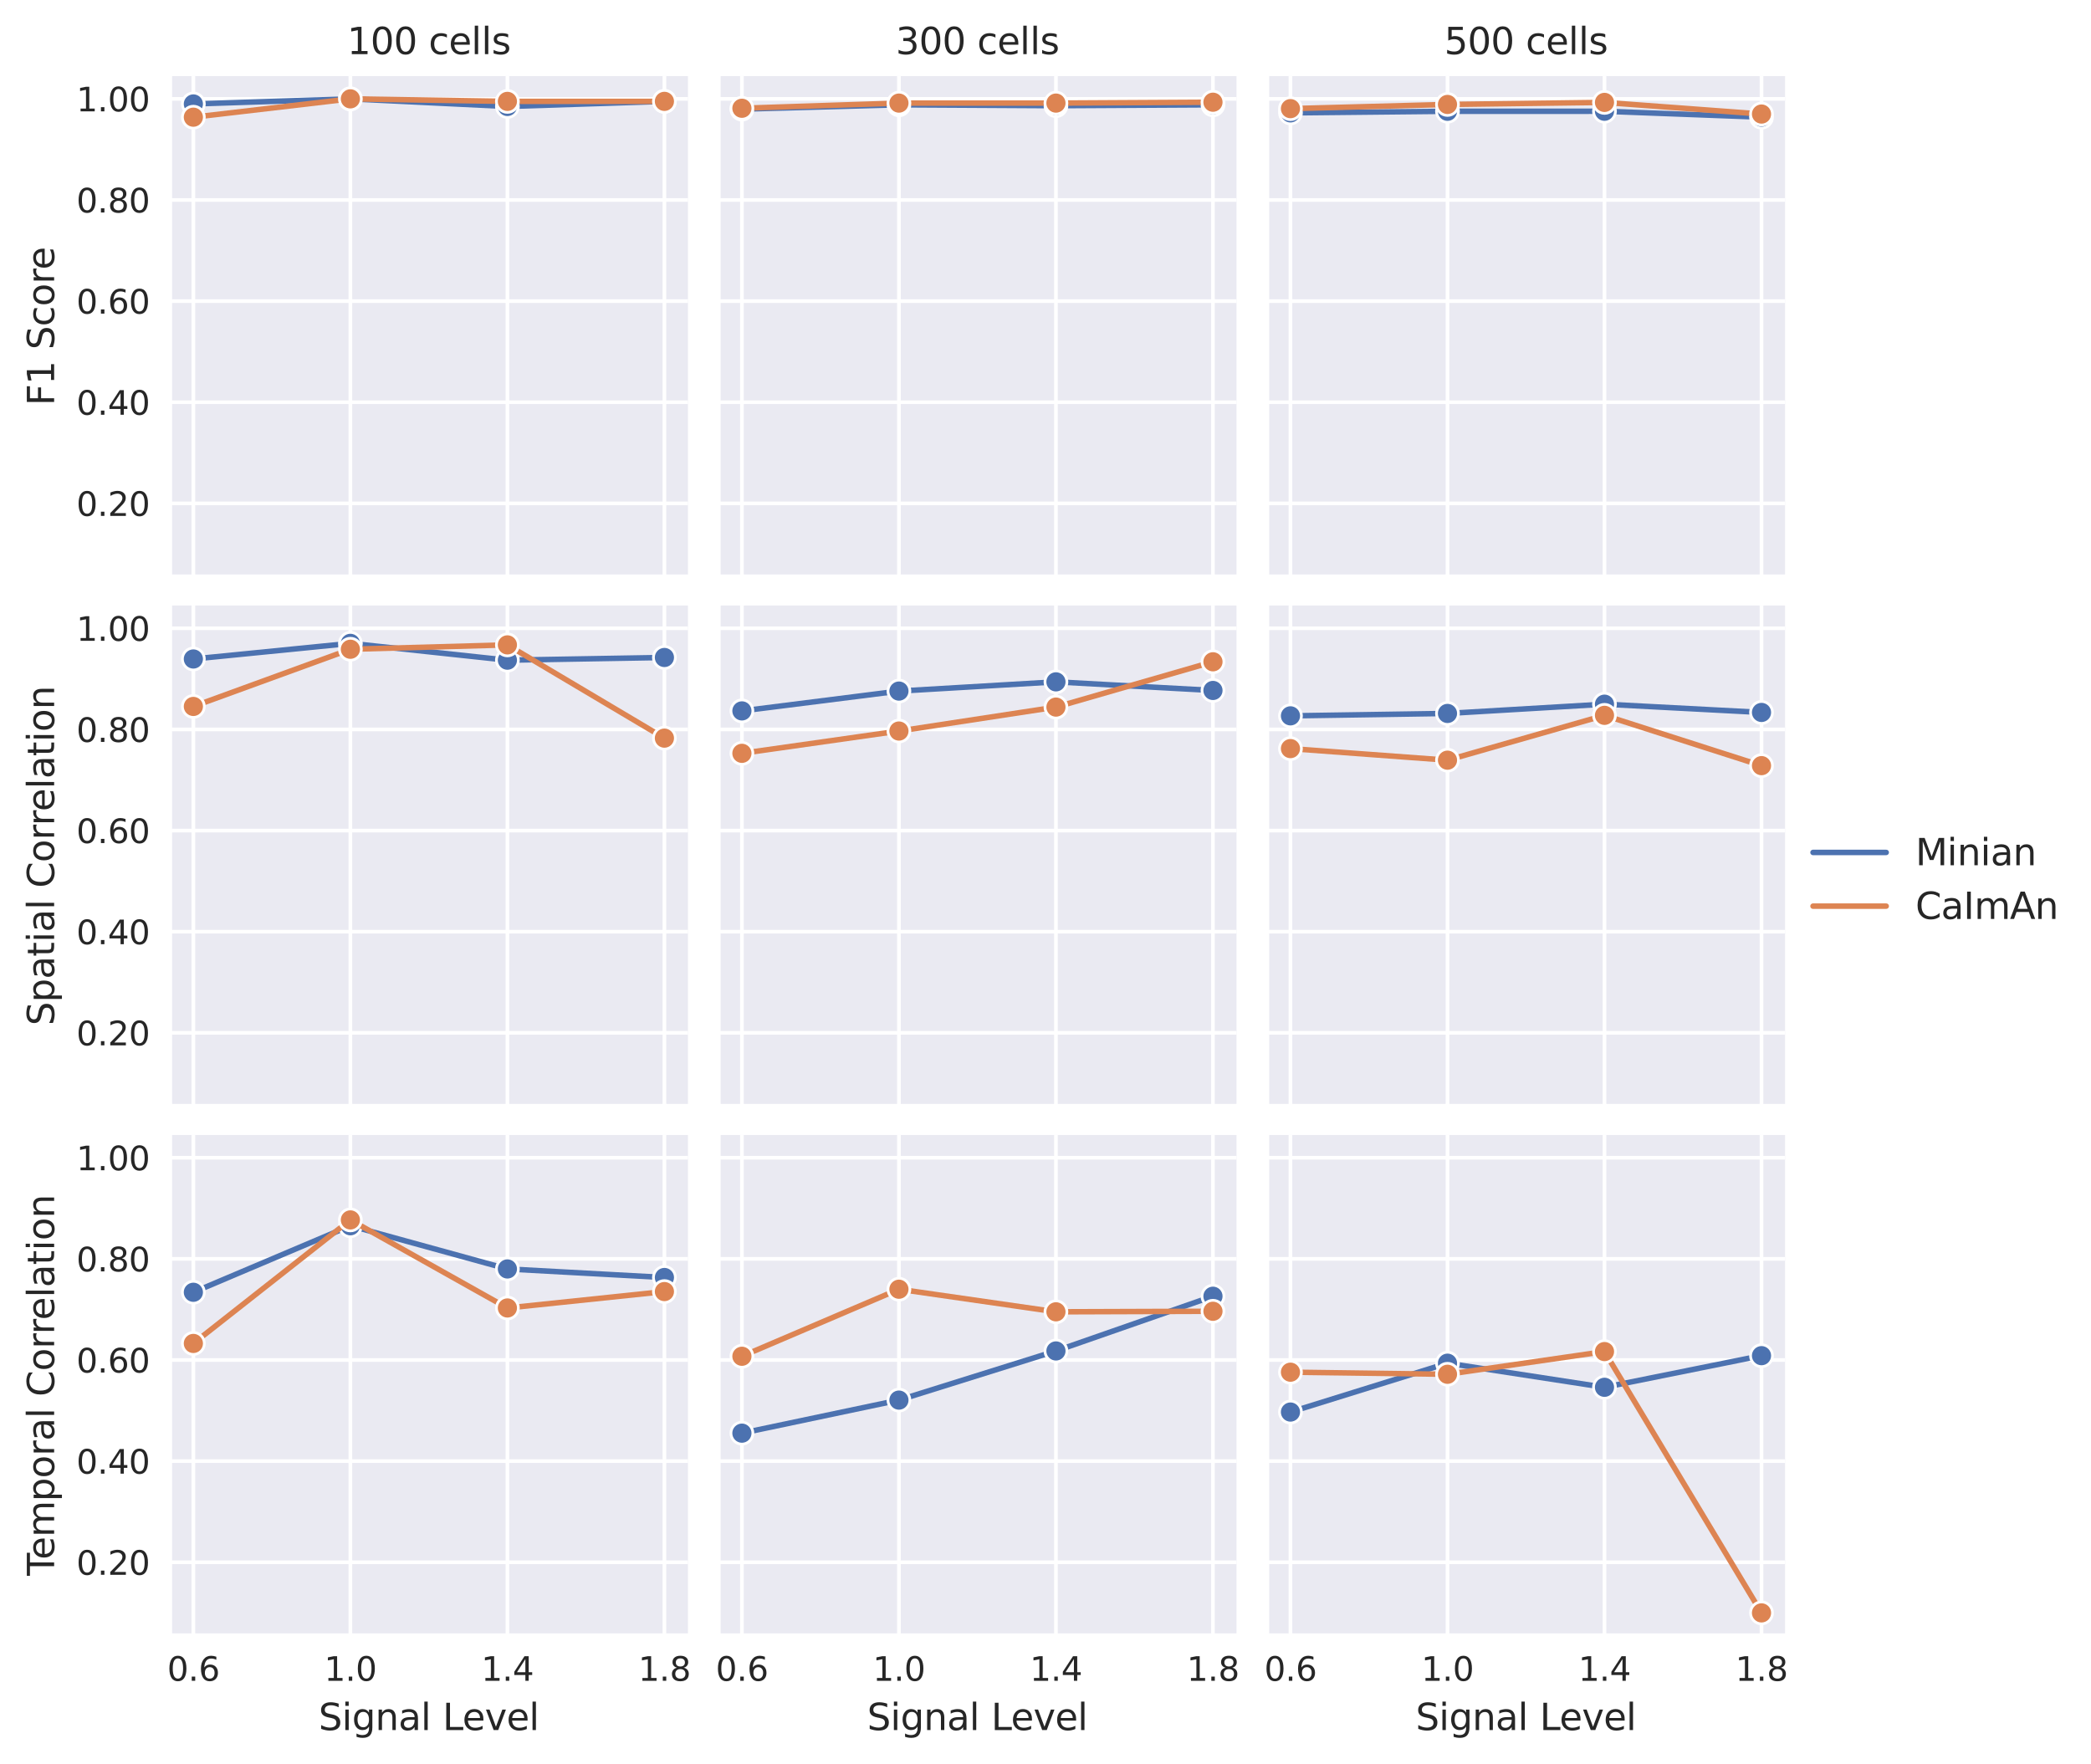 <?xml version="1.0" encoding="utf-8" standalone="no"?>
<!DOCTYPE svg PUBLIC "-//W3C//DTD SVG 1.1//EN"
  "http://www.w3.org/Graphics/SVG/1.1/DTD/svg11.dtd">
<svg height="482.164pt" version="1.1" viewBox="0 0 571.551 482.164" width="571.551pt" xmlns="http://www.w3.org/2000/svg" xmlns:xlink="http://www.w3.org/1999/xlink">
 <defs>
  <style type="text/css">*{stroke-linecap:butt;stroke-linejoin:round;}</style>
 </defs>
 <g id="figure_1">
  <g id="patch_1">
   <path d="M 0 482.164 
L 571.551 482.164 
L 571.551 0 
L 0 0 
z
" style="fill:#ffffff;"/>
  </g>
  <g id="axes_1">
   <g id="patch_2">
    <path d="M 46.417 157.644 
L 188.047 157.644 
L 188.047 20.798 
L 46.417 20.798 
z
" style="fill:#eaeaf2;"/>
   </g>
   <g id="matplotlib.axis_1">
    <g id="xtick_1">
     <g id="line2d_1">
      <path clip-path="url(#p6251c903e4)" d="M 52.855 157.644 
L 52.855 20.798 
" style="fill:none;stroke:#ffffff;stroke-linecap:round;"/>
     </g>
    </g>
    <g id="xtick_2">
     <g id="line2d_2">
      <path clip-path="url(#p6251c903e4)" d="M 95.773 157.644 
L 95.773 20.798 
" style="fill:none;stroke:#ffffff;stroke-linecap:round;"/>
     </g>
    </g>
    <g id="xtick_3">
     <g id="line2d_3">
      <path clip-path="url(#p6251c903e4)" d="M 138.691 157.644 
L 138.691 20.798 
" style="fill:none;stroke:#ffffff;stroke-linecap:round;"/>
     </g>
    </g>
    <g id="xtick_4">
     <g id="line2d_4">
      <path clip-path="url(#p6251c903e4)" d="M 181.61 157.644 
L 181.61 20.798 
" style="fill:none;stroke:#ffffff;stroke-linecap:round;"/>
     </g>
    </g>
    <g id="xtick_5"/>
    <g id="xtick_6"/>
    <g id="xtick_7"/>
    <g id="xtick_8"/>
    <g id="xtick_9"/>
    <g id="xtick_10"/>
    <g id="xtick_11"/>
    <g id="xtick_12"/>
    <g id="xtick_13"/>
   </g>
   <g id="matplotlib.axis_2">
    <g id="ytick_1">
     <g id="line2d_5">
      <path clip-path="url(#p6251c903e4)" d="M 46.417 137.589 
L 188.047 137.589 
" style="fill:none;stroke:#ffffff;stroke-linecap:round;"/>
     </g>
     <g id="text_1">
      <!-- 0.20 -->
      <g style="fill:#262626;" transform="translate(20.878 141.008)scale(0.09 -0.09)">
       <defs>
        <path d="M 2034 4250 
Q 1547 4250 1301 3770 
Q 1056 3291 1056 2328 
Q 1056 1369 1301 889 
Q 1547 409 2034 409 
Q 2525 409 2770 889 
Q 3016 1369 3016 2328 
Q 3016 3291 2770 3770 
Q 2525 4250 2034 4250 
z
M 2034 4750 
Q 2819 4750 3233 4129 
Q 3647 3509 3647 2328 
Q 3647 1150 3233 529 
Q 2819 -91 2034 -91 
Q 1250 -91 836 529 
Q 422 1150 422 2328 
Q 422 3509 836 4129 
Q 1250 4750 2034 4750 
z
" id="DejaVuSans-30" transform="scale(0.016)"/>
        <path d="M 684 794 
L 1344 794 
L 1344 0 
L 684 0 
L 684 794 
z
" id="DejaVuSans-2e" transform="scale(0.016)"/>
        <path d="M 1228 531 
L 3431 531 
L 3431 0 
L 469 0 
L 469 531 
Q 828 903 1448 1529 
Q 2069 2156 2228 2338 
Q 2531 2678 2651 2914 
Q 2772 3150 2772 3378 
Q 2772 3750 2511 3984 
Q 2250 4219 1831 4219 
Q 1534 4219 1204 4116 
Q 875 4013 500 3803 
L 500 4441 
Q 881 4594 1212 4672 
Q 1544 4750 1819 4750 
Q 2544 4750 2975 4387 
Q 3406 4025 3406 3419 
Q 3406 3131 3298 2873 
Q 3191 2616 2906 2266 
Q 2828 2175 2409 1742 
Q 1991 1309 1228 531 
z
" id="DejaVuSans-32" transform="scale(0.016)"/>
       </defs>
       <use xlink:href="#DejaVuSans-30"/>
       <use x="63.623" xlink:href="#DejaVuSans-2e"/>
       <use x="95.41" xlink:href="#DejaVuSans-32"/>
       <use x="159.033" xlink:href="#DejaVuSans-30"/>
      </g>
     </g>
    </g>
    <g id="ytick_2">
     <g id="line2d_6">
      <path clip-path="url(#p6251c903e4)" d="M 46.417 109.946 
L 188.047 109.946 
" style="fill:none;stroke:#ffffff;stroke-linecap:round;"/>
     </g>
     <g id="text_2">
      <!-- 0.40 -->
      <g style="fill:#262626;" transform="translate(20.878 113.366)scale(0.09 -0.09)">
       <defs>
        <path d="M 2419 4116 
L 825 1625 
L 2419 1625 
L 2419 4116 
z
M 2253 4666 
L 3047 4666 
L 3047 1625 
L 3713 1625 
L 3713 1100 
L 3047 1100 
L 3047 0 
L 2419 0 
L 2419 1100 
L 313 1100 
L 313 1709 
L 2253 4666 
z
" id="DejaVuSans-34" transform="scale(0.016)"/>
       </defs>
       <use xlink:href="#DejaVuSans-30"/>
       <use x="63.623" xlink:href="#DejaVuSans-2e"/>
       <use x="95.41" xlink:href="#DejaVuSans-34"/>
       <use x="159.033" xlink:href="#DejaVuSans-30"/>
      </g>
     </g>
    </g>
    <g id="ytick_3">
     <g id="line2d_7">
      <path clip-path="url(#p6251c903e4)" d="M 46.417 82.304 
L 188.047 82.304 
" style="fill:none;stroke:#ffffff;stroke-linecap:round;"/>
     </g>
     <g id="text_3">
      <!-- 0.60 -->
      <g style="fill:#262626;" transform="translate(20.878 85.723)scale(0.09 -0.09)">
       <defs>
        <path d="M 2113 2584 
Q 1688 2584 1439 2293 
Q 1191 2003 1191 1497 
Q 1191 994 1439 701 
Q 1688 409 2113 409 
Q 2538 409 2786 701 
Q 3034 994 3034 1497 
Q 3034 2003 2786 2293 
Q 2538 2584 2113 2584 
z
M 3366 4563 
L 3366 3988 
Q 3128 4100 2886 4159 
Q 2644 4219 2406 4219 
Q 1781 4219 1451 3797 
Q 1122 3375 1075 2522 
Q 1259 2794 1537 2939 
Q 1816 3084 2150 3084 
Q 2853 3084 3261 2657 
Q 3669 2231 3669 1497 
Q 3669 778 3244 343 
Q 2819 -91 2113 -91 
Q 1303 -91 875 529 
Q 447 1150 447 2328 
Q 447 3434 972 4092 
Q 1497 4750 2381 4750 
Q 2619 4750 2861 4703 
Q 3103 4656 3366 4563 
z
" id="DejaVuSans-36" transform="scale(0.016)"/>
       </defs>
       <use xlink:href="#DejaVuSans-30"/>
       <use x="63.623" xlink:href="#DejaVuSans-2e"/>
       <use x="95.41" xlink:href="#DejaVuSans-36"/>
       <use x="159.033" xlink:href="#DejaVuSans-30"/>
      </g>
     </g>
    </g>
    <g id="ytick_4">
     <g id="line2d_8">
      <path clip-path="url(#p6251c903e4)" d="M 46.417 54.661 
L 188.047 54.661 
" style="fill:none;stroke:#ffffff;stroke-linecap:round;"/>
     </g>
     <g id="text_4">
      <!-- 0.80 -->
      <g style="fill:#262626;" transform="translate(20.878 58.081)scale(0.09 -0.09)">
       <defs>
        <path d="M 2034 2216 
Q 1584 2216 1326 1975 
Q 1069 1734 1069 1313 
Q 1069 891 1326 650 
Q 1584 409 2034 409 
Q 2484 409 2743 651 
Q 3003 894 3003 1313 
Q 3003 1734 2745 1975 
Q 2488 2216 2034 2216 
z
M 1403 2484 
Q 997 2584 770 2862 
Q 544 3141 544 3541 
Q 544 4100 942 4425 
Q 1341 4750 2034 4750 
Q 2731 4750 3128 4425 
Q 3525 4100 3525 3541 
Q 3525 3141 3298 2862 
Q 3072 2584 2669 2484 
Q 3125 2378 3379 2068 
Q 3634 1759 3634 1313 
Q 3634 634 3220 271 
Q 2806 -91 2034 -91 
Q 1263 -91 848 271 
Q 434 634 434 1313 
Q 434 1759 690 2068 
Q 947 2378 1403 2484 
z
M 1172 3481 
Q 1172 3119 1398 2916 
Q 1625 2713 2034 2713 
Q 2441 2713 2670 2916 
Q 2900 3119 2900 3481 
Q 2900 3844 2670 4047 
Q 2441 4250 2034 4250 
Q 1625 4250 1398 4047 
Q 1172 3844 1172 3481 
z
" id="DejaVuSans-38" transform="scale(0.016)"/>
       </defs>
       <use xlink:href="#DejaVuSans-30"/>
       <use x="63.623" xlink:href="#DejaVuSans-2e"/>
       <use x="95.41" xlink:href="#DejaVuSans-38"/>
       <use x="159.033" xlink:href="#DejaVuSans-30"/>
      </g>
     </g>
    </g>
    <g id="ytick_5">
     <g id="line2d_9">
      <path clip-path="url(#p6251c903e4)" d="M 46.417 27.019 
L 188.047 27.019 
" style="fill:none;stroke:#ffffff;stroke-linecap:round;"/>
     </g>
     <g id="text_5">
      <!-- 1.00 -->
      <g style="fill:#262626;" transform="translate(20.878 30.438)scale(0.09 -0.09)">
       <defs>
        <path d="M 794 531 
L 1825 531 
L 1825 4091 
L 703 3866 
L 703 4441 
L 1819 4666 
L 2450 4666 
L 2450 531 
L 3481 531 
L 3481 0 
L 794 0 
L 794 531 
z
" id="DejaVuSans-31" transform="scale(0.016)"/>
       </defs>
       <use xlink:href="#DejaVuSans-31"/>
       <use x="63.623" xlink:href="#DejaVuSans-2e"/>
       <use x="95.41" xlink:href="#DejaVuSans-30"/>
       <use x="159.033" xlink:href="#DejaVuSans-30"/>
      </g>
     </g>
    </g>
    <g id="ytick_6"/>
    <g id="ytick_7"/>
    <g id="ytick_8"/>
    <g id="ytick_9"/>
    <g id="ytick_10"/>
    <g id="ytick_11"/>
    <g id="ytick_12"/>
    <g id="ytick_13"/>
    <g id="ytick_14"/>
    <g id="ytick_15"/>
    <g id="ytick_16"/>
    <g id="ytick_17"/>
    <g id="ytick_18"/>
    <g id="ytick_19"/>
    <g id="text_6">
     <!-- F1 Score -->
     <g style="fill:#262626;" transform="translate(14.798 110.87)rotate(-90)scale(0.1 -0.1)">
      <defs>
       <path d="M 628 4666 
L 3309 4666 
L 3309 4134 
L 1259 4134 
L 1259 2759 
L 3109 2759 
L 3109 2228 
L 1259 2228 
L 1259 0 
L 628 0 
L 628 4666 
z
" id="DejaVuSans-46" transform="scale(0.016)"/>
       <path id="DejaVuSans-20" transform="scale(0.016)"/>
       <path d="M 3425 4513 
L 3425 3897 
Q 3066 4069 2747 4153 
Q 2428 4238 2131 4238 
Q 1616 4238 1336 4038 
Q 1056 3838 1056 3469 
Q 1056 3159 1242 3001 
Q 1428 2844 1947 2747 
L 2328 2669 
Q 3034 2534 3370 2195 
Q 3706 1856 3706 1288 
Q 3706 609 3251 259 
Q 2797 -91 1919 -91 
Q 1588 -91 1214 -16 
Q 841 59 441 206 
L 441 856 
Q 825 641 1194 531 
Q 1563 422 1919 422 
Q 2459 422 2753 634 
Q 3047 847 3047 1241 
Q 3047 1584 2836 1778 
Q 2625 1972 2144 2069 
L 1759 2144 
Q 1053 2284 737 2584 
Q 422 2884 422 3419 
Q 422 4038 858 4394 
Q 1294 4750 2059 4750 
Q 2388 4750 2728 4690 
Q 3069 4631 3425 4513 
z
" id="DejaVuSans-53" transform="scale(0.016)"/>
       <path d="M 3122 3366 
L 3122 2828 
Q 2878 2963 2633 3030 
Q 2388 3097 2138 3097 
Q 1578 3097 1268 2742 
Q 959 2388 959 1747 
Q 959 1106 1268 751 
Q 1578 397 2138 397 
Q 2388 397 2633 464 
Q 2878 531 3122 666 
L 3122 134 
Q 2881 22 2623 -34 
Q 2366 -91 2075 -91 
Q 1284 -91 818 406 
Q 353 903 353 1747 
Q 353 2603 823 3093 
Q 1294 3584 2113 3584 
Q 2378 3584 2631 3529 
Q 2884 3475 3122 3366 
z
" id="DejaVuSans-63" transform="scale(0.016)"/>
       <path d="M 1959 3097 
Q 1497 3097 1228 2736 
Q 959 2375 959 1747 
Q 959 1119 1226 758 
Q 1494 397 1959 397 
Q 2419 397 2687 759 
Q 2956 1122 2956 1747 
Q 2956 2369 2687 2733 
Q 2419 3097 1959 3097 
z
M 1959 3584 
Q 2709 3584 3137 3096 
Q 3566 2609 3566 1747 
Q 3566 888 3137 398 
Q 2709 -91 1959 -91 
Q 1206 -91 779 398 
Q 353 888 353 1747 
Q 353 2609 779 3096 
Q 1206 3584 1959 3584 
z
" id="DejaVuSans-6f" transform="scale(0.016)"/>
       <path d="M 2631 2963 
Q 2534 3019 2420 3045 
Q 2306 3072 2169 3072 
Q 1681 3072 1420 2755 
Q 1159 2438 1159 1844 
L 1159 0 
L 581 0 
L 581 3500 
L 1159 3500 
L 1159 2956 
Q 1341 3275 1631 3429 
Q 1922 3584 2338 3584 
Q 2397 3584 2469 3576 
Q 2541 3569 2628 3553 
L 2631 2963 
z
" id="DejaVuSans-72" transform="scale(0.016)"/>
       <path d="M 3597 1894 
L 3597 1613 
L 953 1613 
Q 991 1019 1311 708 
Q 1631 397 2203 397 
Q 2534 397 2845 478 
Q 3156 559 3463 722 
L 3463 178 
Q 3153 47 2828 -22 
Q 2503 -91 2169 -91 
Q 1331 -91 842 396 
Q 353 884 353 1716 
Q 353 2575 817 3079 
Q 1281 3584 2069 3584 
Q 2775 3584 3186 3129 
Q 3597 2675 3597 1894 
z
M 3022 2063 
Q 3016 2534 2758 2815 
Q 2500 3097 2075 3097 
Q 1594 3097 1305 2825 
Q 1016 2553 972 2059 
L 3022 2063 
z
" id="DejaVuSans-65" transform="scale(0.016)"/>
      </defs>
      <use xlink:href="#DejaVuSans-46"/>
      <use x="57.52" xlink:href="#DejaVuSans-31"/>
      <use x="121.143" xlink:href="#DejaVuSans-20"/>
      <use x="152.93" xlink:href="#DejaVuSans-53"/>
      <use x="216.406" xlink:href="#DejaVuSans-63"/>
      <use x="271.387" xlink:href="#DejaVuSans-6f"/>
      <use x="332.568" xlink:href="#DejaVuSans-72"/>
      <use x="371.432" xlink:href="#DejaVuSans-65"/>
     </g>
    </g>
   </g>
   <g id="line2d_10">
    <path clip-path="url(#p6251c903e4)" d="M 52.855 28.415 
L 95.773 27.019 
L 138.691 29.102 
L 181.61 27.713 
" style="fill:none;stroke:#4c72b0;stroke-linecap:round;stroke-width:1.5;"/>
    <defs>
     <path d="M 0 3 
C 0.796 3 1.559 2.684 2.121 2.121 
C 2.684 1.559 3 0.796 3 0 
C 3 -0.796 2.684 -1.559 2.121 -2.121 
C 1.559 -2.684 0.796 -3 0 -3 
C -0.796 -3 -1.559 -2.684 -2.121 -2.121 
C -2.684 -1.559 -3 -0.796 -3 0 
C -3 0.796 -2.684 1.559 -2.121 2.121 
C -1.559 2.684 -0.796 3 0 3 
z
" id="m1f1254f7b3" style="stroke:#ffffff;stroke-width:0.75;"/>
    </defs>
    <g clip-path="url(#p6251c903e4)">
     <use style="fill:#4c72b0;stroke:#ffffff;stroke-width:0.75;" x="52.855" xlink:href="#m1f1254f7b3" y="28.415"/>
     <use style="fill:#4c72b0;stroke:#ffffff;stroke-width:0.75;" x="95.773" xlink:href="#m1f1254f7b3" y="27.019"/>
     <use style="fill:#4c72b0;stroke:#ffffff;stroke-width:0.75;" x="138.691" xlink:href="#m1f1254f7b3" y="29.102"/>
     <use style="fill:#4c72b0;stroke:#ffffff;stroke-width:0.75;" x="181.61" xlink:href="#m1f1254f7b3" y="27.713"/>
    </g>
   </g>
   <g id="line2d_11">
    <path clip-path="url(#p6251c903e4)" d="M 52.855 32.032 
L 95.773 27.019 
L 138.691 27.713 
L 181.61 27.706 
" style="fill:none;stroke:#dd8452;stroke-linecap:round;stroke-width:1.5;"/>
    <defs>
     <path d="M 0 3 
C 0.796 3 1.559 2.684 2.121 2.121 
C 2.684 1.559 3 0.796 3 0 
C 3 -0.796 2.684 -1.559 2.121 -2.121 
C 1.559 -2.684 0.796 -3 0 -3 
C -0.796 -3 -1.559 -2.684 -2.121 -2.121 
C -2.684 -1.559 -3 -0.796 -3 0 
C -3 0.796 -2.684 1.559 -2.121 2.121 
C -1.559 2.684 -0.796 3 0 3 
z
" id="mbc1ac3aca1" style="stroke:#ffffff;stroke-width:0.75;"/>
    </defs>
    <g clip-path="url(#p6251c903e4)">
     <use style="fill:#dd8452;stroke:#ffffff;stroke-width:0.75;" x="52.855" xlink:href="#mbc1ac3aca1" y="32.032"/>
     <use style="fill:#dd8452;stroke:#ffffff;stroke-width:0.75;" x="95.773" xlink:href="#mbc1ac3aca1" y="27.019"/>
     <use style="fill:#dd8452;stroke:#ffffff;stroke-width:0.75;" x="138.691" xlink:href="#mbc1ac3aca1" y="27.713"/>
     <use style="fill:#dd8452;stroke:#ffffff;stroke-width:0.75;" x="181.61" xlink:href="#mbc1ac3aca1" y="27.706"/>
    </g>
   </g>
   <g id="line2d_12"/>
   <g id="line2d_13"/>
   <g id="patch_3">
    <path d="M 46.417 157.644 
L 46.417 20.798 
" style="fill:none;stroke:#ffffff;stroke-linecap:square;stroke-linejoin:miter;stroke-width:1.25;"/>
   </g>
   <g id="patch_4">
    <path d="M 46.417 157.644 
L 188.047 157.644 
" style="fill:none;stroke:#ffffff;stroke-linecap:square;stroke-linejoin:miter;stroke-width:1.25;"/>
   </g>
   <g id="text_7">
    <!-- 100 cells -->
    <g style="fill:#262626;" transform="translate(94.891 14.798)scale(0.1 -0.1)">
     <defs>
      <path d="M 603 4863 
L 1178 4863 
L 1178 0 
L 603 0 
L 603 4863 
z
" id="DejaVuSans-6c" transform="scale(0.016)"/>
      <path d="M 2834 3397 
L 2834 2853 
Q 2591 2978 2328 3040 
Q 2066 3103 1784 3103 
Q 1356 3103 1142 2972 
Q 928 2841 928 2578 
Q 928 2378 1081 2264 
Q 1234 2150 1697 2047 
L 1894 2003 
Q 2506 1872 2764 1633 
Q 3022 1394 3022 966 
Q 3022 478 2636 193 
Q 2250 -91 1575 -91 
Q 1294 -91 989 -36 
Q 684 19 347 128 
L 347 722 
Q 666 556 975 473 
Q 1284 391 1588 391 
Q 1994 391 2212 530 
Q 2431 669 2431 922 
Q 2431 1156 2273 1281 
Q 2116 1406 1581 1522 
L 1381 1569 
Q 847 1681 609 1914 
Q 372 2147 372 2553 
Q 372 3047 722 3315 
Q 1072 3584 1716 3584 
Q 2034 3584 2315 3537 
Q 2597 3491 2834 3397 
z
" id="DejaVuSans-73" transform="scale(0.016)"/>
     </defs>
     <use xlink:href="#DejaVuSans-31"/>
     <use x="63.623" xlink:href="#DejaVuSans-30"/>
     <use x="127.246" xlink:href="#DejaVuSans-30"/>
     <use x="190.869" xlink:href="#DejaVuSans-20"/>
     <use x="222.656" xlink:href="#DejaVuSans-63"/>
     <use x="277.637" xlink:href="#DejaVuSans-65"/>
     <use x="339.16" xlink:href="#DejaVuSans-6c"/>
     <use x="366.943" xlink:href="#DejaVuSans-6c"/>
     <use x="394.727" xlink:href="#DejaVuSans-73"/>
    </g>
   </g>
  </g>
  <g id="axes_2">
   <g id="patch_5">
    <path d="M 196.357 157.644 
L 337.987 157.644 
L 337.987 20.798 
L 196.357 20.798 
z
" style="fill:#eaeaf2;"/>
   </g>
   <g id="matplotlib.axis_3">
    <g id="xtick_14">
     <g id="line2d_14">
      <path clip-path="url(#pe9bc47229d)" d="M 202.794 157.644 
L 202.794 20.798 
" style="fill:none;stroke:#ffffff;stroke-linecap:round;"/>
     </g>
    </g>
    <g id="xtick_15">
     <g id="line2d_15">
      <path clip-path="url(#pe9bc47229d)" d="M 245.713 157.644 
L 245.713 20.798 
" style="fill:none;stroke:#ffffff;stroke-linecap:round;"/>
     </g>
    </g>
    <g id="xtick_16">
     <g id="line2d_16">
      <path clip-path="url(#pe9bc47229d)" d="M 288.631 157.644 
L 288.631 20.798 
" style="fill:none;stroke:#ffffff;stroke-linecap:round;"/>
     </g>
    </g>
    <g id="xtick_17">
     <g id="line2d_17">
      <path clip-path="url(#pe9bc47229d)" d="M 331.549 157.644 
L 331.549 20.798 
" style="fill:none;stroke:#ffffff;stroke-linecap:round;"/>
     </g>
    </g>
    <g id="xtick_18"/>
    <g id="xtick_19"/>
    <g id="xtick_20"/>
    <g id="xtick_21"/>
    <g id="xtick_22"/>
    <g id="xtick_23"/>
    <g id="xtick_24"/>
    <g id="xtick_25"/>
    <g id="xtick_26"/>
   </g>
   <g id="matplotlib.axis_4">
    <g id="ytick_20">
     <g id="line2d_18">
      <path clip-path="url(#pe9bc47229d)" d="M 196.357 137.589 
L 337.987 137.589 
" style="fill:none;stroke:#ffffff;stroke-linecap:round;"/>
     </g>
    </g>
    <g id="ytick_21">
     <g id="line2d_19">
      <path clip-path="url(#pe9bc47229d)" d="M 196.357 109.946 
L 337.987 109.946 
" style="fill:none;stroke:#ffffff;stroke-linecap:round;"/>
     </g>
    </g>
    <g id="ytick_22">
     <g id="line2d_20">
      <path clip-path="url(#pe9bc47229d)" d="M 196.357 82.304 
L 337.987 82.304 
" style="fill:none;stroke:#ffffff;stroke-linecap:round;"/>
     </g>
    </g>
    <g id="ytick_23">
     <g id="line2d_21">
      <path clip-path="url(#pe9bc47229d)" d="M 196.357 54.661 
L 337.987 54.661 
" style="fill:none;stroke:#ffffff;stroke-linecap:round;"/>
     </g>
    </g>
    <g id="ytick_24">
     <g id="line2d_22">
      <path clip-path="url(#pe9bc47229d)" d="M 196.357 27.019 
L 337.987 27.019 
" style="fill:none;stroke:#ffffff;stroke-linecap:round;"/>
     </g>
    </g>
    <g id="ytick_25"/>
    <g id="ytick_26"/>
    <g id="ytick_27"/>
    <g id="ytick_28"/>
    <g id="ytick_29"/>
    <g id="ytick_30"/>
    <g id="ytick_31"/>
    <g id="ytick_32"/>
    <g id="ytick_33"/>
    <g id="ytick_34"/>
    <g id="ytick_35"/>
    <g id="ytick_36"/>
    <g id="ytick_37"/>
    <g id="ytick_38"/>
   </g>
   <g id="line2d_23">
    <path clip-path="url(#pe9bc47229d)" d="M 202.794 29.83 
L 245.713 28.645 
L 288.631 28.886 
L 331.549 28.65 
" style="fill:none;stroke:#4c72b0;stroke-linecap:round;stroke-width:1.5;"/>
    <g clip-path="url(#pe9bc47229d)">
     <use style="fill:#4c72b0;stroke:#ffffff;stroke-width:0.75;" x="202.794" xlink:href="#m1f1254f7b3" y="29.83"/>
     <use style="fill:#4c72b0;stroke:#ffffff;stroke-width:0.75;" x="245.713" xlink:href="#m1f1254f7b3" y="28.645"/>
     <use style="fill:#4c72b0;stroke:#ffffff;stroke-width:0.75;" x="288.631" xlink:href="#m1f1254f7b3" y="28.886"/>
     <use style="fill:#4c72b0;stroke:#ffffff;stroke-width:0.75;" x="331.549" xlink:href="#m1f1254f7b3" y="28.65"/>
    </g>
   </g>
   <g id="line2d_24">
    <path clip-path="url(#pe9bc47229d)" d="M 202.794 29.591 
L 245.713 28.18 
L 288.631 28.18 
L 331.549 27.94 
" style="fill:none;stroke:#dd8452;stroke-linecap:round;stroke-width:1.5;"/>
    <g clip-path="url(#pe9bc47229d)">
     <use style="fill:#dd8452;stroke:#ffffff;stroke-width:0.75;" x="202.794" xlink:href="#mbc1ac3aca1" y="29.591"/>
     <use style="fill:#dd8452;stroke:#ffffff;stroke-width:0.75;" x="245.713" xlink:href="#mbc1ac3aca1" y="28.18"/>
     <use style="fill:#dd8452;stroke:#ffffff;stroke-width:0.75;" x="288.631" xlink:href="#mbc1ac3aca1" y="28.18"/>
     <use style="fill:#dd8452;stroke:#ffffff;stroke-width:0.75;" x="331.549" xlink:href="#mbc1ac3aca1" y="27.94"/>
    </g>
   </g>
   <g id="line2d_25"/>
   <g id="line2d_26"/>
   <g id="patch_6">
    <path d="M 196.357 157.644 
L 196.357 20.798 
" style="fill:none;stroke:#ffffff;stroke-linecap:square;stroke-linejoin:miter;stroke-width:1.25;"/>
   </g>
   <g id="patch_7">
    <path d="M 196.357 157.644 
L 337.987 157.644 
" style="fill:none;stroke:#ffffff;stroke-linecap:square;stroke-linejoin:miter;stroke-width:1.25;"/>
   </g>
   <g id="text_8">
    <!-- 300 cells -->
    <g style="fill:#262626;" transform="translate(244.83 14.798)scale(0.1 -0.1)">
     <defs>
      <path d="M 2597 2516 
Q 3050 2419 3304 2112 
Q 3559 1806 3559 1356 
Q 3559 666 3084 287 
Q 2609 -91 1734 -91 
Q 1441 -91 1130 -33 
Q 819 25 488 141 
L 488 750 
Q 750 597 1062 519 
Q 1375 441 1716 441 
Q 2309 441 2620 675 
Q 2931 909 2931 1356 
Q 2931 1769 2642 2001 
Q 2353 2234 1838 2234 
L 1294 2234 
L 1294 2753 
L 1863 2753 
Q 2328 2753 2575 2939 
Q 2822 3125 2822 3475 
Q 2822 3834 2567 4026 
Q 2313 4219 1838 4219 
Q 1578 4219 1281 4162 
Q 984 4106 628 3988 
L 628 4550 
Q 988 4650 1302 4700 
Q 1616 4750 1894 4750 
Q 2613 4750 3031 4423 
Q 3450 4097 3450 3541 
Q 3450 3153 3228 2886 
Q 3006 2619 2597 2516 
z
" id="DejaVuSans-33" transform="scale(0.016)"/>
     </defs>
     <use xlink:href="#DejaVuSans-33"/>
     <use x="63.623" xlink:href="#DejaVuSans-30"/>
     <use x="127.246" xlink:href="#DejaVuSans-30"/>
     <use x="190.869" xlink:href="#DejaVuSans-20"/>
     <use x="222.656" xlink:href="#DejaVuSans-63"/>
     <use x="277.637" xlink:href="#DejaVuSans-65"/>
     <use x="339.16" xlink:href="#DejaVuSans-6c"/>
     <use x="366.943" xlink:href="#DejaVuSans-6c"/>
     <use x="394.727" xlink:href="#DejaVuSans-73"/>
    </g>
   </g>
  </g>
  <g id="axes_3">
   <g id="patch_8">
    <path d="M 346.296 157.644 
L 487.926 157.644 
L 487.926 20.798 
L 346.296 20.798 
z
" style="fill:#eaeaf2;"/>
   </g>
   <g id="matplotlib.axis_5">
    <g id="xtick_27">
     <g id="line2d_27">
      <path clip-path="url(#pf82ebc8374)" d="M 352.734 157.644 
L 352.734 20.798 
" style="fill:none;stroke:#ffffff;stroke-linecap:round;"/>
     </g>
    </g>
    <g id="xtick_28">
     <g id="line2d_28">
      <path clip-path="url(#pf82ebc8374)" d="M 395.652 157.644 
L 395.652 20.798 
" style="fill:none;stroke:#ffffff;stroke-linecap:round;"/>
     </g>
    </g>
    <g id="xtick_29">
     <g id="line2d_29">
      <path clip-path="url(#pf82ebc8374)" d="M 438.57 157.644 
L 438.57 20.798 
" style="fill:none;stroke:#ffffff;stroke-linecap:round;"/>
     </g>
    </g>
    <g id="xtick_30">
     <g id="line2d_30">
      <path clip-path="url(#pf82ebc8374)" d="M 481.488 157.644 
L 481.488 20.798 
" style="fill:none;stroke:#ffffff;stroke-linecap:round;"/>
     </g>
    </g>
    <g id="xtick_31"/>
    <g id="xtick_32"/>
    <g id="xtick_33"/>
    <g id="xtick_34"/>
    <g id="xtick_35"/>
    <g id="xtick_36"/>
    <g id="xtick_37"/>
    <g id="xtick_38"/>
    <g id="xtick_39"/>
   </g>
   <g id="matplotlib.axis_6">
    <g id="ytick_39">
     <g id="line2d_31">
      <path clip-path="url(#pf82ebc8374)" d="M 346.296 137.589 
L 487.926 137.589 
" style="fill:none;stroke:#ffffff;stroke-linecap:round;"/>
     </g>
    </g>
    <g id="ytick_40">
     <g id="line2d_32">
      <path clip-path="url(#pf82ebc8374)" d="M 346.296 109.946 
L 487.926 109.946 
" style="fill:none;stroke:#ffffff;stroke-linecap:round;"/>
     </g>
    </g>
    <g id="ytick_41">
     <g id="line2d_33">
      <path clip-path="url(#pf82ebc8374)" d="M 346.296 82.304 
L 487.926 82.304 
" style="fill:none;stroke:#ffffff;stroke-linecap:round;"/>
     </g>
    </g>
    <g id="ytick_42">
     <g id="line2d_34">
      <path clip-path="url(#pf82ebc8374)" d="M 346.296 54.661 
L 487.926 54.661 
" style="fill:none;stroke:#ffffff;stroke-linecap:round;"/>
     </g>
    </g>
    <g id="ytick_43">
     <g id="line2d_35">
      <path clip-path="url(#pf82ebc8374)" d="M 346.296 27.019 
L 487.926 27.019 
" style="fill:none;stroke:#ffffff;stroke-linecap:round;"/>
     </g>
    </g>
    <g id="ytick_44"/>
    <g id="ytick_45"/>
    <g id="ytick_46"/>
    <g id="ytick_47"/>
    <g id="ytick_48"/>
    <g id="ytick_49"/>
    <g id="ytick_50"/>
    <g id="ytick_51"/>
    <g id="ytick_52"/>
    <g id="ytick_53"/>
    <g id="ytick_54"/>
    <g id="ytick_55"/>
    <g id="ytick_56"/>
    <g id="ytick_57"/>
   </g>
   <g id="line2d_36">
    <path clip-path="url(#pf82ebc8374)" d="M 352.734 30.854 
L 395.652 30.417 
L 438.57 30.41 
L 481.488 32.021 
" style="fill:none;stroke:#4c72b0;stroke-linecap:round;stroke-width:1.5;"/>
    <g clip-path="url(#pf82ebc8374)">
     <use style="fill:#4c72b0;stroke:#ffffff;stroke-width:0.75;" x="352.734" xlink:href="#m1f1254f7b3" y="30.854"/>
     <use style="fill:#4c72b0;stroke:#ffffff;stroke-width:0.75;" x="395.652" xlink:href="#m1f1254f7b3" y="30.417"/>
     <use style="fill:#4c72b0;stroke:#ffffff;stroke-width:0.75;" x="438.57" xlink:href="#m1f1254f7b3" y="30.41"/>
     <use style="fill:#4c72b0;stroke:#ffffff;stroke-width:0.75;" x="481.488" xlink:href="#m1f1254f7b3" y="32.021"/>
    </g>
   </g>
   <g id="line2d_37">
    <path clip-path="url(#pf82ebc8374)" d="M 352.734 29.696 
L 395.652 28.55 
L 438.57 27.991 
L 481.488 31.173 
" style="fill:none;stroke:#dd8452;stroke-linecap:round;stroke-width:1.5;"/>
    <g clip-path="url(#pf82ebc8374)">
     <use style="fill:#dd8452;stroke:#ffffff;stroke-width:0.75;" x="352.734" xlink:href="#mbc1ac3aca1" y="29.696"/>
     <use style="fill:#dd8452;stroke:#ffffff;stroke-width:0.75;" x="395.652" xlink:href="#mbc1ac3aca1" y="28.55"/>
     <use style="fill:#dd8452;stroke:#ffffff;stroke-width:0.75;" x="438.57" xlink:href="#mbc1ac3aca1" y="27.991"/>
     <use style="fill:#dd8452;stroke:#ffffff;stroke-width:0.75;" x="481.488" xlink:href="#mbc1ac3aca1" y="31.173"/>
    </g>
   </g>
   <g id="line2d_38"/>
   <g id="line2d_39"/>
   <g id="patch_9">
    <path d="M 346.296 157.644 
L 346.296 20.798 
" style="fill:none;stroke:#ffffff;stroke-linecap:square;stroke-linejoin:miter;stroke-width:1.25;"/>
   </g>
   <g id="patch_10">
    <path d="M 346.296 157.644 
L 487.926 157.644 
" style="fill:none;stroke:#ffffff;stroke-linecap:square;stroke-linejoin:miter;stroke-width:1.25;"/>
   </g>
   <g id="text_9">
    <!-- 500 cells -->
    <g style="fill:#262626;" transform="translate(394.77 14.798)scale(0.1 -0.1)">
     <defs>
      <path d="M 691 4666 
L 3169 4666 
L 3169 4134 
L 1269 4134 
L 1269 2991 
Q 1406 3038 1543 3061 
Q 1681 3084 1819 3084 
Q 2600 3084 3056 2656 
Q 3513 2228 3513 1497 
Q 3513 744 3044 326 
Q 2575 -91 1722 -91 
Q 1428 -91 1123 -41 
Q 819 9 494 109 
L 494 744 
Q 775 591 1075 516 
Q 1375 441 1709 441 
Q 2250 441 2565 725 
Q 2881 1009 2881 1497 
Q 2881 1984 2565 2268 
Q 2250 2553 1709 2553 
Q 1456 2553 1204 2497 
Q 953 2441 691 2322 
L 691 4666 
z
" id="DejaVuSans-35" transform="scale(0.016)"/>
     </defs>
     <use xlink:href="#DejaVuSans-35"/>
     <use x="63.623" xlink:href="#DejaVuSans-30"/>
     <use x="127.246" xlink:href="#DejaVuSans-30"/>
     <use x="190.869" xlink:href="#DejaVuSans-20"/>
     <use x="222.656" xlink:href="#DejaVuSans-63"/>
     <use x="277.637" xlink:href="#DejaVuSans-65"/>
     <use x="339.16" xlink:href="#DejaVuSans-6c"/>
     <use x="366.943" xlink:href="#DejaVuSans-6c"/>
     <use x="394.727" xlink:href="#DejaVuSans-73"/>
    </g>
   </g>
  </g>
  <g id="axes_4">
   <g id="patch_11">
    <path d="M 46.417 302.36 
L 188.047 302.36 
L 188.047 165.514 
L 46.417 165.514 
z
" style="fill:#eaeaf2;"/>
   </g>
   <g id="matplotlib.axis_7">
    <g id="xtick_40">
     <g id="line2d_40">
      <path clip-path="url(#p9369a33754)" d="M 52.855 302.36 
L 52.855 165.514 
" style="fill:none;stroke:#ffffff;stroke-linecap:round;"/>
     </g>
    </g>
    <g id="xtick_41">
     <g id="line2d_41">
      <path clip-path="url(#p9369a33754)" d="M 95.773 302.36 
L 95.773 165.514 
" style="fill:none;stroke:#ffffff;stroke-linecap:round;"/>
     </g>
    </g>
    <g id="xtick_42">
     <g id="line2d_42">
      <path clip-path="url(#p9369a33754)" d="M 138.691 302.36 
L 138.691 165.514 
" style="fill:none;stroke:#ffffff;stroke-linecap:round;"/>
     </g>
    </g>
    <g id="xtick_43">
     <g id="line2d_43">
      <path clip-path="url(#p9369a33754)" d="M 181.61 302.36 
L 181.61 165.514 
" style="fill:none;stroke:#ffffff;stroke-linecap:round;"/>
     </g>
    </g>
    <g id="xtick_44"/>
    <g id="xtick_45"/>
    <g id="xtick_46"/>
    <g id="xtick_47"/>
    <g id="xtick_48"/>
    <g id="xtick_49"/>
    <g id="xtick_50"/>
    <g id="xtick_51"/>
    <g id="xtick_52"/>
   </g>
   <g id="matplotlib.axis_8">
    <g id="ytick_58">
     <g id="line2d_44">
      <path clip-path="url(#p9369a33754)" d="M 46.417 282.305 
L 188.047 282.305 
" style="fill:none;stroke:#ffffff;stroke-linecap:round;"/>
     </g>
     <g id="text_10">
      <!-- 0.20 -->
      <g style="fill:#262626;" transform="translate(20.878 285.724)scale(0.09 -0.09)">
       <use xlink:href="#DejaVuSans-30"/>
       <use x="63.623" xlink:href="#DejaVuSans-2e"/>
       <use x="95.41" xlink:href="#DejaVuSans-32"/>
       <use x="159.033" xlink:href="#DejaVuSans-30"/>
      </g>
     </g>
    </g>
    <g id="ytick_59">
     <g id="line2d_45">
      <path clip-path="url(#p9369a33754)" d="M 46.417 254.662 
L 188.047 254.662 
" style="fill:none;stroke:#ffffff;stroke-linecap:round;"/>
     </g>
     <g id="text_11">
      <!-- 0.40 -->
      <g style="fill:#262626;" transform="translate(20.878 258.081)scale(0.09 -0.09)">
       <use xlink:href="#DejaVuSans-30"/>
       <use x="63.623" xlink:href="#DejaVuSans-2e"/>
       <use x="95.41" xlink:href="#DejaVuSans-34"/>
       <use x="159.033" xlink:href="#DejaVuSans-30"/>
      </g>
     </g>
    </g>
    <g id="ytick_60">
     <g id="line2d_46">
      <path clip-path="url(#p9369a33754)" d="M 46.417 227.02 
L 188.047 227.02 
" style="fill:none;stroke:#ffffff;stroke-linecap:round;"/>
     </g>
     <g id="text_12">
      <!-- 0.60 -->
      <g style="fill:#262626;" transform="translate(20.878 230.439)scale(0.09 -0.09)">
       <use xlink:href="#DejaVuSans-30"/>
       <use x="63.623" xlink:href="#DejaVuSans-2e"/>
       <use x="95.41" xlink:href="#DejaVuSans-36"/>
       <use x="159.033" xlink:href="#DejaVuSans-30"/>
      </g>
     </g>
    </g>
    <g id="ytick_61">
     <g id="line2d_47">
      <path clip-path="url(#p9369a33754)" d="M 46.417 199.377 
L 188.047 199.377 
" style="fill:none;stroke:#ffffff;stroke-linecap:round;"/>
     </g>
     <g id="text_13">
      <!-- 0.80 -->
      <g style="fill:#262626;" transform="translate(20.878 202.796)scale(0.09 -0.09)">
       <use xlink:href="#DejaVuSans-30"/>
       <use x="63.623" xlink:href="#DejaVuSans-2e"/>
       <use x="95.41" xlink:href="#DejaVuSans-38"/>
       <use x="159.033" xlink:href="#DejaVuSans-30"/>
      </g>
     </g>
    </g>
    <g id="ytick_62">
     <g id="line2d_48">
      <path clip-path="url(#p9369a33754)" d="M 46.417 171.734 
L 188.047 171.734 
" style="fill:none;stroke:#ffffff;stroke-linecap:round;"/>
     </g>
     <g id="text_14">
      <!-- 1.00 -->
      <g style="fill:#262626;" transform="translate(20.878 175.154)scale(0.09 -0.09)">
       <use xlink:href="#DejaVuSans-31"/>
       <use x="63.623" xlink:href="#DejaVuSans-2e"/>
       <use x="95.41" xlink:href="#DejaVuSans-30"/>
       <use x="159.033" xlink:href="#DejaVuSans-30"/>
      </g>
     </g>
    </g>
    <g id="ytick_63"/>
    <g id="ytick_64"/>
    <g id="ytick_65"/>
    <g id="ytick_66"/>
    <g id="ytick_67"/>
    <g id="ytick_68"/>
    <g id="ytick_69"/>
    <g id="ytick_70"/>
    <g id="ytick_71"/>
    <g id="ytick_72"/>
    <g id="ytick_73"/>
    <g id="ytick_74"/>
    <g id="ytick_75"/>
    <g id="ytick_76"/>
    <g id="text_15">
     <!-- Spatial Correlation -->
     <g style="fill:#262626;" transform="translate(14.798 280.31)rotate(-90)scale(0.1 -0.1)">
      <defs>
       <path d="M 1159 525 
L 1159 -1331 
L 581 -1331 
L 581 3500 
L 1159 3500 
L 1159 2969 
Q 1341 3281 1617 3432 
Q 1894 3584 2278 3584 
Q 2916 3584 3314 3078 
Q 3713 2572 3713 1747 
Q 3713 922 3314 415 
Q 2916 -91 2278 -91 
Q 1894 -91 1617 61 
Q 1341 213 1159 525 
z
M 3116 1747 
Q 3116 2381 2855 2742 
Q 2594 3103 2138 3103 
Q 1681 3103 1420 2742 
Q 1159 2381 1159 1747 
Q 1159 1113 1420 752 
Q 1681 391 2138 391 
Q 2594 391 2855 752 
Q 3116 1113 3116 1747 
z
" id="DejaVuSans-70" transform="scale(0.016)"/>
       <path d="M 2194 1759 
Q 1497 1759 1228 1600 
Q 959 1441 959 1056 
Q 959 750 1161 570 
Q 1363 391 1709 391 
Q 2188 391 2477 730 
Q 2766 1069 2766 1631 
L 2766 1759 
L 2194 1759 
z
M 3341 1997 
L 3341 0 
L 2766 0 
L 2766 531 
Q 2569 213 2275 61 
Q 1981 -91 1556 -91 
Q 1019 -91 701 211 
Q 384 513 384 1019 
Q 384 1609 779 1909 
Q 1175 2209 1959 2209 
L 2766 2209 
L 2766 2266 
Q 2766 2663 2505 2880 
Q 2244 3097 1772 3097 
Q 1472 3097 1187 3025 
Q 903 2953 641 2809 
L 641 3341 
Q 956 3463 1253 3523 
Q 1550 3584 1831 3584 
Q 2591 3584 2966 3190 
Q 3341 2797 3341 1997 
z
" id="DejaVuSans-61" transform="scale(0.016)"/>
       <path d="M 1172 4494 
L 1172 3500 
L 2356 3500 
L 2356 3053 
L 1172 3053 
L 1172 1153 
Q 1172 725 1289 603 
Q 1406 481 1766 481 
L 2356 481 
L 2356 0 
L 1766 0 
Q 1100 0 847 248 
Q 594 497 594 1153 
L 594 3053 
L 172 3053 
L 172 3500 
L 594 3500 
L 594 4494 
L 1172 4494 
z
" id="DejaVuSans-74" transform="scale(0.016)"/>
       <path d="M 603 3500 
L 1178 3500 
L 1178 0 
L 603 0 
L 603 3500 
z
M 603 4863 
L 1178 4863 
L 1178 4134 
L 603 4134 
L 603 4863 
z
" id="DejaVuSans-69" transform="scale(0.016)"/>
       <path d="M 4122 4306 
L 4122 3641 
Q 3803 3938 3442 4084 
Q 3081 4231 2675 4231 
Q 1875 4231 1450 3742 
Q 1025 3253 1025 2328 
Q 1025 1406 1450 917 
Q 1875 428 2675 428 
Q 3081 428 3442 575 
Q 3803 722 4122 1019 
L 4122 359 
Q 3791 134 3420 21 
Q 3050 -91 2638 -91 
Q 1578 -91 968 557 
Q 359 1206 359 2328 
Q 359 3453 968 4101 
Q 1578 4750 2638 4750 
Q 3056 4750 3426 4639 
Q 3797 4528 4122 4306 
z
" id="DejaVuSans-43" transform="scale(0.016)"/>
       <path d="M 3513 2113 
L 3513 0 
L 2938 0 
L 2938 2094 
Q 2938 2591 2744 2837 
Q 2550 3084 2163 3084 
Q 1697 3084 1428 2787 
Q 1159 2491 1159 1978 
L 1159 0 
L 581 0 
L 581 3500 
L 1159 3500 
L 1159 2956 
Q 1366 3272 1645 3428 
Q 1925 3584 2291 3584 
Q 2894 3584 3203 3211 
Q 3513 2838 3513 2113 
z
" id="DejaVuSans-6e" transform="scale(0.016)"/>
      </defs>
      <use xlink:href="#DejaVuSans-53"/>
      <use x="63.477" xlink:href="#DejaVuSans-70"/>
      <use x="126.953" xlink:href="#DejaVuSans-61"/>
      <use x="188.232" xlink:href="#DejaVuSans-74"/>
      <use x="227.441" xlink:href="#DejaVuSans-69"/>
      <use x="255.225" xlink:href="#DejaVuSans-61"/>
      <use x="316.504" xlink:href="#DejaVuSans-6c"/>
      <use x="344.287" xlink:href="#DejaVuSans-20"/>
      <use x="376.074" xlink:href="#DejaVuSans-43"/>
      <use x="445.898" xlink:href="#DejaVuSans-6f"/>
      <use x="507.08" xlink:href="#DejaVuSans-72"/>
      <use x="546.443" xlink:href="#DejaVuSans-72"/>
      <use x="585.307" xlink:href="#DejaVuSans-65"/>
      <use x="646.83" xlink:href="#DejaVuSans-6c"/>
      <use x="674.613" xlink:href="#DejaVuSans-61"/>
      <use x="735.893" xlink:href="#DejaVuSans-74"/>
      <use x="775.102" xlink:href="#DejaVuSans-69"/>
      <use x="802.885" xlink:href="#DejaVuSans-6f"/>
      <use x="864.066" xlink:href="#DejaVuSans-6e"/>
     </g>
    </g>
   </g>
   <g id="line2d_49">
    <path clip-path="url(#p9369a33754)" d="M 52.855 180.124 
L 95.773 175.853 
L 138.691 180.449 
L 181.61 179.714 
" style="fill:none;stroke:#4c72b0;stroke-linecap:round;stroke-width:1.5;"/>
    <g clip-path="url(#p9369a33754)">
     <use style="fill:#4c72b0;stroke:#ffffff;stroke-width:0.75;" x="52.855" xlink:href="#m1f1254f7b3" y="180.124"/>
     <use style="fill:#4c72b0;stroke:#ffffff;stroke-width:0.75;" x="95.773" xlink:href="#m1f1254f7b3" y="175.853"/>
     <use style="fill:#4c72b0;stroke:#ffffff;stroke-width:0.75;" x="138.691" xlink:href="#m1f1254f7b3" y="180.449"/>
     <use style="fill:#4c72b0;stroke:#ffffff;stroke-width:0.75;" x="181.61" xlink:href="#m1f1254f7b3" y="179.714"/>
    </g>
   </g>
   <g id="line2d_50">
    <path clip-path="url(#p9369a33754)" d="M 52.855 193.094 
L 95.773 177.462 
L 138.691 176.271 
L 181.61 201.756 
" style="fill:none;stroke:#dd8452;stroke-linecap:round;stroke-width:1.5;"/>
    <g clip-path="url(#p9369a33754)">
     <use style="fill:#dd8452;stroke:#ffffff;stroke-width:0.75;" x="52.855" xlink:href="#mbc1ac3aca1" y="193.094"/>
     <use style="fill:#dd8452;stroke:#ffffff;stroke-width:0.75;" x="95.773" xlink:href="#mbc1ac3aca1" y="177.462"/>
     <use style="fill:#dd8452;stroke:#ffffff;stroke-width:0.75;" x="138.691" xlink:href="#mbc1ac3aca1" y="176.271"/>
     <use style="fill:#dd8452;stroke:#ffffff;stroke-width:0.75;" x="181.61" xlink:href="#mbc1ac3aca1" y="201.756"/>
    </g>
   </g>
   <g id="line2d_51"/>
   <g id="line2d_52"/>
   <g id="patch_12">
    <path d="M 46.417 302.36 
L 46.417 165.514 
" style="fill:none;stroke:#ffffff;stroke-linecap:square;stroke-linejoin:miter;stroke-width:1.25;"/>
   </g>
   <g id="patch_13">
    <path d="M 46.417 302.36 
L 188.047 302.36 
" style="fill:none;stroke:#ffffff;stroke-linecap:square;stroke-linejoin:miter;stroke-width:1.25;"/>
   </g>
  </g>
  <g id="axes_5">
   <g id="patch_14">
    <path d="M 196.357 302.36 
L 337.987 302.36 
L 337.987 165.514 
L 196.357 165.514 
z
" style="fill:#eaeaf2;"/>
   </g>
   <g id="matplotlib.axis_9">
    <g id="xtick_53">
     <g id="line2d_53">
      <path clip-path="url(#p3e233adea2)" d="M 202.794 302.36 
L 202.794 165.514 
" style="fill:none;stroke:#ffffff;stroke-linecap:round;"/>
     </g>
    </g>
    <g id="xtick_54">
     <g id="line2d_54">
      <path clip-path="url(#p3e233adea2)" d="M 245.713 302.36 
L 245.713 165.514 
" style="fill:none;stroke:#ffffff;stroke-linecap:round;"/>
     </g>
    </g>
    <g id="xtick_55">
     <g id="line2d_55">
      <path clip-path="url(#p3e233adea2)" d="M 288.631 302.36 
L 288.631 165.514 
" style="fill:none;stroke:#ffffff;stroke-linecap:round;"/>
     </g>
    </g>
    <g id="xtick_56">
     <g id="line2d_56">
      <path clip-path="url(#p3e233adea2)" d="M 331.549 302.36 
L 331.549 165.514 
" style="fill:none;stroke:#ffffff;stroke-linecap:round;"/>
     </g>
    </g>
    <g id="xtick_57"/>
    <g id="xtick_58"/>
    <g id="xtick_59"/>
    <g id="xtick_60"/>
    <g id="xtick_61"/>
    <g id="xtick_62"/>
    <g id="xtick_63"/>
    <g id="xtick_64"/>
    <g id="xtick_65"/>
   </g>
   <g id="matplotlib.axis_10">
    <g id="ytick_77">
     <g id="line2d_57">
      <path clip-path="url(#p3e233adea2)" d="M 196.357 282.305 
L 337.987 282.305 
" style="fill:none;stroke:#ffffff;stroke-linecap:round;"/>
     </g>
    </g>
    <g id="ytick_78">
     <g id="line2d_58">
      <path clip-path="url(#p3e233adea2)" d="M 196.357 254.662 
L 337.987 254.662 
" style="fill:none;stroke:#ffffff;stroke-linecap:round;"/>
     </g>
    </g>
    <g id="ytick_79">
     <g id="line2d_59">
      <path clip-path="url(#p3e233adea2)" d="M 196.357 227.02 
L 337.987 227.02 
" style="fill:none;stroke:#ffffff;stroke-linecap:round;"/>
     </g>
    </g>
    <g id="ytick_80">
     <g id="line2d_60">
      <path clip-path="url(#p3e233adea2)" d="M 196.357 199.377 
L 337.987 199.377 
" style="fill:none;stroke:#ffffff;stroke-linecap:round;"/>
     </g>
    </g>
    <g id="ytick_81">
     <g id="line2d_61">
      <path clip-path="url(#p3e233adea2)" d="M 196.357 171.734 
L 337.987 171.734 
" style="fill:none;stroke:#ffffff;stroke-linecap:round;"/>
     </g>
    </g>
    <g id="ytick_82"/>
    <g id="ytick_83"/>
    <g id="ytick_84"/>
    <g id="ytick_85"/>
    <g id="ytick_86"/>
    <g id="ytick_87"/>
    <g id="ytick_88"/>
    <g id="ytick_89"/>
    <g id="ytick_90"/>
    <g id="ytick_91"/>
    <g id="ytick_92"/>
    <g id="ytick_93"/>
    <g id="ytick_94"/>
    <g id="ytick_95"/>
   </g>
   <g id="line2d_62">
    <path clip-path="url(#p3e233adea2)" d="M 202.794 194.314 
L 245.713 188.896 
L 288.631 186.373 
L 331.549 188.725 
" style="fill:none;stroke:#4c72b0;stroke-linecap:round;stroke-width:1.5;"/>
    <g clip-path="url(#p3e233adea2)">
     <use style="fill:#4c72b0;stroke:#ffffff;stroke-width:0.75;" x="202.794" xlink:href="#m1f1254f7b3" y="194.314"/>
     <use style="fill:#4c72b0;stroke:#ffffff;stroke-width:0.75;" x="245.713" xlink:href="#m1f1254f7b3" y="188.896"/>
     <use style="fill:#4c72b0;stroke:#ffffff;stroke-width:0.75;" x="288.631" xlink:href="#m1f1254f7b3" y="186.373"/>
     <use style="fill:#4c72b0;stroke:#ffffff;stroke-width:0.75;" x="331.549" xlink:href="#m1f1254f7b3" y="188.725"/>
    </g>
   </g>
   <g id="line2d_63">
    <path clip-path="url(#p3e233adea2)" d="M 202.794 205.91 
L 245.713 199.816 
L 288.631 193.271 
L 331.549 180.891 
" style="fill:none;stroke:#dd8452;stroke-linecap:round;stroke-width:1.5;"/>
    <g clip-path="url(#p3e233adea2)">
     <use style="fill:#dd8452;stroke:#ffffff;stroke-width:0.75;" x="202.794" xlink:href="#mbc1ac3aca1" y="205.91"/>
     <use style="fill:#dd8452;stroke:#ffffff;stroke-width:0.75;" x="245.713" xlink:href="#mbc1ac3aca1" y="199.816"/>
     <use style="fill:#dd8452;stroke:#ffffff;stroke-width:0.75;" x="288.631" xlink:href="#mbc1ac3aca1" y="193.271"/>
     <use style="fill:#dd8452;stroke:#ffffff;stroke-width:0.75;" x="331.549" xlink:href="#mbc1ac3aca1" y="180.891"/>
    </g>
   </g>
   <g id="line2d_64"/>
   <g id="line2d_65"/>
   <g id="patch_15">
    <path d="M 196.357 302.36 
L 196.357 165.514 
" style="fill:none;stroke:#ffffff;stroke-linecap:square;stroke-linejoin:miter;stroke-width:1.25;"/>
   </g>
   <g id="patch_16">
    <path d="M 196.357 302.36 
L 337.987 302.36 
" style="fill:none;stroke:#ffffff;stroke-linecap:square;stroke-linejoin:miter;stroke-width:1.25;"/>
   </g>
  </g>
  <g id="axes_6">
   <g id="patch_17">
    <path d="M 346.296 302.36 
L 487.926 302.36 
L 487.926 165.514 
L 346.296 165.514 
z
" style="fill:#eaeaf2;"/>
   </g>
   <g id="matplotlib.axis_11">
    <g id="xtick_66">
     <g id="line2d_66">
      <path clip-path="url(#p8229198ddb)" d="M 352.734 302.36 
L 352.734 165.514 
" style="fill:none;stroke:#ffffff;stroke-linecap:round;"/>
     </g>
    </g>
    <g id="xtick_67">
     <g id="line2d_67">
      <path clip-path="url(#p8229198ddb)" d="M 395.652 302.36 
L 395.652 165.514 
" style="fill:none;stroke:#ffffff;stroke-linecap:round;"/>
     </g>
    </g>
    <g id="xtick_68">
     <g id="line2d_68">
      <path clip-path="url(#p8229198ddb)" d="M 438.57 302.36 
L 438.57 165.514 
" style="fill:none;stroke:#ffffff;stroke-linecap:round;"/>
     </g>
    </g>
    <g id="xtick_69">
     <g id="line2d_69">
      <path clip-path="url(#p8229198ddb)" d="M 481.488 302.36 
L 481.488 165.514 
" style="fill:none;stroke:#ffffff;stroke-linecap:round;"/>
     </g>
    </g>
    <g id="xtick_70"/>
    <g id="xtick_71"/>
    <g id="xtick_72"/>
    <g id="xtick_73"/>
    <g id="xtick_74"/>
    <g id="xtick_75"/>
    <g id="xtick_76"/>
    <g id="xtick_77"/>
    <g id="xtick_78"/>
   </g>
   <g id="matplotlib.axis_12">
    <g id="ytick_96">
     <g id="line2d_70">
      <path clip-path="url(#p8229198ddb)" d="M 346.296 282.305 
L 487.926 282.305 
" style="fill:none;stroke:#ffffff;stroke-linecap:round;"/>
     </g>
    </g>
    <g id="ytick_97">
     <g id="line2d_71">
      <path clip-path="url(#p8229198ddb)" d="M 346.296 254.662 
L 487.926 254.662 
" style="fill:none;stroke:#ffffff;stroke-linecap:round;"/>
     </g>
    </g>
    <g id="ytick_98">
     <g id="line2d_72">
      <path clip-path="url(#p8229198ddb)" d="M 346.296 227.02 
L 487.926 227.02 
" style="fill:none;stroke:#ffffff;stroke-linecap:round;"/>
     </g>
    </g>
    <g id="ytick_99">
     <g id="line2d_73">
      <path clip-path="url(#p8229198ddb)" d="M 346.296 199.377 
L 487.926 199.377 
" style="fill:none;stroke:#ffffff;stroke-linecap:round;"/>
     </g>
    </g>
    <g id="ytick_100">
     <g id="line2d_74">
      <path clip-path="url(#p8229198ddb)" d="M 346.296 171.734 
L 487.926 171.734 
" style="fill:none;stroke:#ffffff;stroke-linecap:round;"/>
     </g>
    </g>
    <g id="ytick_101"/>
    <g id="ytick_102"/>
    <g id="ytick_103"/>
    <g id="ytick_104"/>
    <g id="ytick_105"/>
    <g id="ytick_106"/>
    <g id="ytick_107"/>
    <g id="ytick_108"/>
    <g id="ytick_109"/>
    <g id="ytick_110"/>
    <g id="ytick_111"/>
    <g id="ytick_112"/>
    <g id="ytick_113"/>
    <g id="ytick_114"/>
   </g>
   <g id="line2d_75">
    <path clip-path="url(#p8229198ddb)" d="M 352.734 195.665 
L 395.652 195.009 
L 438.57 192.476 
L 481.488 194.734 
" style="fill:none;stroke:#4c72b0;stroke-linecap:round;stroke-width:1.5;"/>
    <g clip-path="url(#p8229198ddb)">
     <use style="fill:#4c72b0;stroke:#ffffff;stroke-width:0.75;" x="352.734" xlink:href="#m1f1254f7b3" y="195.665"/>
     <use style="fill:#4c72b0;stroke:#ffffff;stroke-width:0.75;" x="395.652" xlink:href="#m1f1254f7b3" y="195.009"/>
     <use style="fill:#4c72b0;stroke:#ffffff;stroke-width:0.75;" x="438.57" xlink:href="#m1f1254f7b3" y="192.476"/>
     <use style="fill:#4c72b0;stroke:#ffffff;stroke-width:0.75;" x="481.488" xlink:href="#m1f1254f7b3" y="194.734"/>
    </g>
   </g>
   <g id="line2d_76">
    <path clip-path="url(#p8229198ddb)" d="M 352.734 204.617 
L 395.652 207.782 
L 438.57 195.527 
L 481.488 209.275 
" style="fill:none;stroke:#dd8452;stroke-linecap:round;stroke-width:1.5;"/>
    <g clip-path="url(#p8229198ddb)">
     <use style="fill:#dd8452;stroke:#ffffff;stroke-width:0.75;" x="352.734" xlink:href="#mbc1ac3aca1" y="204.617"/>
     <use style="fill:#dd8452;stroke:#ffffff;stroke-width:0.75;" x="395.652" xlink:href="#mbc1ac3aca1" y="207.782"/>
     <use style="fill:#dd8452;stroke:#ffffff;stroke-width:0.75;" x="438.57" xlink:href="#mbc1ac3aca1" y="195.527"/>
     <use style="fill:#dd8452;stroke:#ffffff;stroke-width:0.75;" x="481.488" xlink:href="#mbc1ac3aca1" y="209.275"/>
    </g>
   </g>
   <g id="line2d_77"/>
   <g id="line2d_78"/>
   <g id="patch_18">
    <path d="M 346.296 302.36 
L 346.296 165.514 
" style="fill:none;stroke:#ffffff;stroke-linecap:square;stroke-linejoin:miter;stroke-width:1.25;"/>
   </g>
   <g id="patch_19">
    <path d="M 346.296 302.36 
L 487.926 302.36 
" style="fill:none;stroke:#ffffff;stroke-linecap:square;stroke-linejoin:miter;stroke-width:1.25;"/>
   </g>
  </g>
  <g id="axes_7">
   <g id="patch_20">
    <path d="M 46.417 447.076 
L 188.047 447.076 
L 188.047 310.23 
L 46.417 310.23 
z
" style="fill:#eaeaf2;"/>
   </g>
   <g id="matplotlib.axis_13">
    <g id="xtick_79">
     <g id="line2d_79">
      <path clip-path="url(#pf3c7b905d7)" d="M 52.855 447.076 
L 52.855 310.23 
" style="fill:none;stroke:#ffffff;stroke-linecap:round;"/>
     </g>
     <g id="text_16">
      <!-- 0.6 -->
      <g style="fill:#262626;" transform="translate(45.699 459.414)scale(0.09 -0.09)">
       <use xlink:href="#DejaVuSans-30"/>
       <use x="63.623" xlink:href="#DejaVuSans-2e"/>
       <use x="95.41" xlink:href="#DejaVuSans-36"/>
      </g>
     </g>
    </g>
    <g id="xtick_80">
     <g id="line2d_80">
      <path clip-path="url(#pf3c7b905d7)" d="M 95.773 447.076 
L 95.773 310.23 
" style="fill:none;stroke:#ffffff;stroke-linecap:round;"/>
     </g>
     <g id="text_17">
      <!-- 1.0 -->
      <g style="fill:#262626;" transform="translate(88.617 459.414)scale(0.09 -0.09)">
       <use xlink:href="#DejaVuSans-31"/>
       <use x="63.623" xlink:href="#DejaVuSans-2e"/>
       <use x="95.41" xlink:href="#DejaVuSans-30"/>
      </g>
     </g>
    </g>
    <g id="xtick_81">
     <g id="line2d_81">
      <path clip-path="url(#pf3c7b905d7)" d="M 138.691 447.076 
L 138.691 310.23 
" style="fill:none;stroke:#ffffff;stroke-linecap:round;"/>
     </g>
     <g id="text_18">
      <!-- 1.4 -->
      <g style="fill:#262626;" transform="translate(131.535 459.414)scale(0.09 -0.09)">
       <use xlink:href="#DejaVuSans-31"/>
       <use x="63.623" xlink:href="#DejaVuSans-2e"/>
       <use x="95.41" xlink:href="#DejaVuSans-34"/>
      </g>
     </g>
    </g>
    <g id="xtick_82">
     <g id="line2d_82">
      <path clip-path="url(#pf3c7b905d7)" d="M 181.61 447.076 
L 181.61 310.23 
" style="fill:none;stroke:#ffffff;stroke-linecap:round;"/>
     </g>
     <g id="text_19">
      <!-- 1.8 -->
      <g style="fill:#262626;" transform="translate(174.453 459.414)scale(0.09 -0.09)">
       <use xlink:href="#DejaVuSans-31"/>
       <use x="63.623" xlink:href="#DejaVuSans-2e"/>
       <use x="95.41" xlink:href="#DejaVuSans-38"/>
      </g>
     </g>
    </g>
    <g id="xtick_83"/>
    <g id="xtick_84"/>
    <g id="xtick_85"/>
    <g id="xtick_86"/>
    <g id="xtick_87"/>
    <g id="xtick_88"/>
    <g id="xtick_89"/>
    <g id="xtick_90"/>
    <g id="xtick_91"/>
    <g id="text_20">
     <!-- Signal Level -->
     <g style="fill:#262626;" transform="translate(87.084 472.884)scale(0.1 -0.1)">
      <defs>
       <path d="M 2906 1791 
Q 2906 2416 2648 2759 
Q 2391 3103 1925 3103 
Q 1463 3103 1205 2759 
Q 947 2416 947 1791 
Q 947 1169 1205 825 
Q 1463 481 1925 481 
Q 2391 481 2648 825 
Q 2906 1169 2906 1791 
z
M 3481 434 
Q 3481 -459 3084 -895 
Q 2688 -1331 1869 -1331 
Q 1566 -1331 1297 -1286 
Q 1028 -1241 775 -1147 
L 775 -588 
Q 1028 -725 1275 -790 
Q 1522 -856 1778 -856 
Q 2344 -856 2625 -561 
Q 2906 -266 2906 331 
L 2906 616 
Q 2728 306 2450 153 
Q 2172 0 1784 0 
Q 1141 0 747 490 
Q 353 981 353 1791 
Q 353 2603 747 3093 
Q 1141 3584 1784 3584 
Q 2172 3584 2450 3431 
Q 2728 3278 2906 2969 
L 2906 3500 
L 3481 3500 
L 3481 434 
z
" id="DejaVuSans-67" transform="scale(0.016)"/>
       <path d="M 628 4666 
L 1259 4666 
L 1259 531 
L 3531 531 
L 3531 0 
L 628 0 
L 628 4666 
z
" id="DejaVuSans-4c" transform="scale(0.016)"/>
       <path d="M 191 3500 
L 800 3500 
L 1894 563 
L 2988 3500 
L 3597 3500 
L 2284 0 
L 1503 0 
L 191 3500 
z
" id="DejaVuSans-76" transform="scale(0.016)"/>
      </defs>
      <use xlink:href="#DejaVuSans-53"/>
      <use x="63.477" xlink:href="#DejaVuSans-69"/>
      <use x="91.26" xlink:href="#DejaVuSans-67"/>
      <use x="154.736" xlink:href="#DejaVuSans-6e"/>
      <use x="218.115" xlink:href="#DejaVuSans-61"/>
      <use x="279.395" xlink:href="#DejaVuSans-6c"/>
      <use x="307.178" xlink:href="#DejaVuSans-20"/>
      <use x="338.965" xlink:href="#DejaVuSans-4c"/>
      <use x="392.928" xlink:href="#DejaVuSans-65"/>
      <use x="454.451" xlink:href="#DejaVuSans-76"/>
      <use x="513.631" xlink:href="#DejaVuSans-65"/>
      <use x="575.154" xlink:href="#DejaVuSans-6c"/>
     </g>
    </g>
   </g>
   <g id="matplotlib.axis_14">
    <g id="ytick_115">
     <g id="line2d_83">
      <path clip-path="url(#pf3c7b905d7)" d="M 46.417 427.02 
L 188.047 427.02 
" style="fill:none;stroke:#ffffff;stroke-linecap:round;"/>
     </g>
     <g id="text_21">
      <!-- 0.20 -->
      <g style="fill:#262626;" transform="translate(20.878 430.44)scale(0.09 -0.09)">
       <use xlink:href="#DejaVuSans-30"/>
       <use x="63.623" xlink:href="#DejaVuSans-2e"/>
       <use x="95.41" xlink:href="#DejaVuSans-32"/>
       <use x="159.033" xlink:href="#DejaVuSans-30"/>
      </g>
     </g>
    </g>
    <g id="ytick_116">
     <g id="line2d_84">
      <path clip-path="url(#pf3c7b905d7)" d="M 46.417 399.378 
L 188.047 399.378 
" style="fill:none;stroke:#ffffff;stroke-linecap:round;"/>
     </g>
     <g id="text_22">
      <!-- 0.40 -->
      <g style="fill:#262626;" transform="translate(20.878 402.797)scale(0.09 -0.09)">
       <use xlink:href="#DejaVuSans-30"/>
       <use x="63.623" xlink:href="#DejaVuSans-2e"/>
       <use x="95.41" xlink:href="#DejaVuSans-34"/>
       <use x="159.033" xlink:href="#DejaVuSans-30"/>
      </g>
     </g>
    </g>
    <g id="ytick_117">
     <g id="line2d_85">
      <path clip-path="url(#pf3c7b905d7)" d="M 46.417 371.735 
L 188.047 371.735 
" style="fill:none;stroke:#ffffff;stroke-linecap:round;"/>
     </g>
     <g id="text_23">
      <!-- 0.60 -->
      <g style="fill:#262626;" transform="translate(20.878 375.155)scale(0.09 -0.09)">
       <use xlink:href="#DejaVuSans-30"/>
       <use x="63.623" xlink:href="#DejaVuSans-2e"/>
       <use x="95.41" xlink:href="#DejaVuSans-36"/>
       <use x="159.033" xlink:href="#DejaVuSans-30"/>
      </g>
     </g>
    </g>
    <g id="ytick_118">
     <g id="line2d_86">
      <path clip-path="url(#pf3c7b905d7)" d="M 46.417 344.093 
L 188.047 344.093 
" style="fill:none;stroke:#ffffff;stroke-linecap:round;"/>
     </g>
     <g id="text_24">
      <!-- 0.80 -->
      <g style="fill:#262626;" transform="translate(20.878 347.512)scale(0.09 -0.09)">
       <use xlink:href="#DejaVuSans-30"/>
       <use x="63.623" xlink:href="#DejaVuSans-2e"/>
       <use x="95.41" xlink:href="#DejaVuSans-38"/>
       <use x="159.033" xlink:href="#DejaVuSans-30"/>
      </g>
     </g>
    </g>
    <g id="ytick_119">
     <g id="line2d_87">
      <path clip-path="url(#pf3c7b905d7)" d="M 46.417 316.45 
L 188.047 316.45 
" style="fill:none;stroke:#ffffff;stroke-linecap:round;"/>
     </g>
     <g id="text_25">
      <!-- 1.00 -->
      <g style="fill:#262626;" transform="translate(20.878 319.869)scale(0.09 -0.09)">
       <use xlink:href="#DejaVuSans-31"/>
       <use x="63.623" xlink:href="#DejaVuSans-2e"/>
       <use x="95.41" xlink:href="#DejaVuSans-30"/>
       <use x="159.033" xlink:href="#DejaVuSans-30"/>
      </g>
     </g>
    </g>
    <g id="ytick_120"/>
    <g id="ytick_121"/>
    <g id="ytick_122"/>
    <g id="ytick_123"/>
    <g id="ytick_124"/>
    <g id="ytick_125"/>
    <g id="ytick_126"/>
    <g id="ytick_127"/>
    <g id="ytick_128"/>
    <g id="ytick_129"/>
    <g id="ytick_130"/>
    <g id="ytick_131"/>
    <g id="ytick_132"/>
    <g id="ytick_133"/>
    <g id="text_26">
     <!-- Temporal Correlation -->
     <g style="fill:#262626;" transform="translate(14.798 430.703)rotate(-90)scale(0.1 -0.1)">
      <defs>
       <path d="M -19 4666 
L 3928 4666 
L 3928 4134 
L 2272 4134 
L 2272 0 
L 1638 0 
L 1638 4134 
L -19 4134 
L -19 4666 
z
" id="DejaVuSans-54" transform="scale(0.016)"/>
       <path d="M 3328 2828 
Q 3544 3216 3844 3400 
Q 4144 3584 4550 3584 
Q 5097 3584 5394 3201 
Q 5691 2819 5691 2113 
L 5691 0 
L 5113 0 
L 5113 2094 
Q 5113 2597 4934 2840 
Q 4756 3084 4391 3084 
Q 3944 3084 3684 2787 
Q 3425 2491 3425 1978 
L 3425 0 
L 2847 0 
L 2847 2094 
Q 2847 2600 2669 2842 
Q 2491 3084 2119 3084 
Q 1678 3084 1418 2786 
Q 1159 2488 1159 1978 
L 1159 0 
L 581 0 
L 581 3500 
L 1159 3500 
L 1159 2956 
Q 1356 3278 1631 3431 
Q 1906 3584 2284 3584 
Q 2666 3584 2933 3390 
Q 3200 3197 3328 2828 
z
" id="DejaVuSans-6d" transform="scale(0.016)"/>
      </defs>
      <use xlink:href="#DejaVuSans-54"/>
      <use x="44.084" xlink:href="#DejaVuSans-65"/>
      <use x="105.607" xlink:href="#DejaVuSans-6d"/>
      <use x="203.02" xlink:href="#DejaVuSans-70"/>
      <use x="266.496" xlink:href="#DejaVuSans-6f"/>
      <use x="327.678" xlink:href="#DejaVuSans-72"/>
      <use x="368.791" xlink:href="#DejaVuSans-61"/>
      <use x="430.07" xlink:href="#DejaVuSans-6c"/>
      <use x="457.854" xlink:href="#DejaVuSans-20"/>
      <use x="489.641" xlink:href="#DejaVuSans-43"/>
      <use x="559.465" xlink:href="#DejaVuSans-6f"/>
      <use x="620.646" xlink:href="#DejaVuSans-72"/>
      <use x="660.01" xlink:href="#DejaVuSans-72"/>
      <use x="698.873" xlink:href="#DejaVuSans-65"/>
      <use x="760.396" xlink:href="#DejaVuSans-6c"/>
      <use x="788.18" xlink:href="#DejaVuSans-61"/>
      <use x="849.459" xlink:href="#DejaVuSans-74"/>
      <use x="888.668" xlink:href="#DejaVuSans-69"/>
      <use x="916.451" xlink:href="#DejaVuSans-6f"/>
      <use x="977.633" xlink:href="#DejaVuSans-6e"/>
     </g>
    </g>
   </g>
   <g id="line2d_88">
    <path clip-path="url(#pf3c7b905d7)" d="M 52.855 353.222 
L 95.773 335.041 
L 138.691 346.848 
L 181.61 349.181 
" style="fill:none;stroke:#4c72b0;stroke-linecap:round;stroke-width:1.5;"/>
    <g clip-path="url(#pf3c7b905d7)">
     <use style="fill:#4c72b0;stroke:#ffffff;stroke-width:0.75;" x="52.855" xlink:href="#m1f1254f7b3" y="353.222"/>
     <use style="fill:#4c72b0;stroke:#ffffff;stroke-width:0.75;" x="95.773" xlink:href="#m1f1254f7b3" y="335.041"/>
     <use style="fill:#4c72b0;stroke:#ffffff;stroke-width:0.75;" x="138.691" xlink:href="#m1f1254f7b3" y="346.848"/>
     <use style="fill:#4c72b0;stroke:#ffffff;stroke-width:0.75;" x="181.61" xlink:href="#m1f1254f7b3" y="349.181"/>
    </g>
   </g>
   <g id="line2d_89">
    <path clip-path="url(#pf3c7b905d7)" d="M 52.855 367.208 
L 95.773 333.443 
L 138.691 357.514 
L 181.61 353.029 
" style="fill:none;stroke:#dd8452;stroke-linecap:round;stroke-width:1.5;"/>
    <g clip-path="url(#pf3c7b905d7)">
     <use style="fill:#dd8452;stroke:#ffffff;stroke-width:0.75;" x="52.855" xlink:href="#mbc1ac3aca1" y="367.208"/>
     <use style="fill:#dd8452;stroke:#ffffff;stroke-width:0.75;" x="95.773" xlink:href="#mbc1ac3aca1" y="333.443"/>
     <use style="fill:#dd8452;stroke:#ffffff;stroke-width:0.75;" x="138.691" xlink:href="#mbc1ac3aca1" y="357.514"/>
     <use style="fill:#dd8452;stroke:#ffffff;stroke-width:0.75;" x="181.61" xlink:href="#mbc1ac3aca1" y="353.029"/>
    </g>
   </g>
   <g id="line2d_90"/>
   <g id="line2d_91"/>
   <g id="patch_21">
    <path d="M 46.417 447.076 
L 46.417 310.23 
" style="fill:none;stroke:#ffffff;stroke-linecap:square;stroke-linejoin:miter;stroke-width:1.25;"/>
   </g>
   <g id="patch_22">
    <path d="M 46.417 447.076 
L 188.047 447.076 
" style="fill:none;stroke:#ffffff;stroke-linecap:square;stroke-linejoin:miter;stroke-width:1.25;"/>
   </g>
  </g>
  <g id="axes_8">
   <g id="patch_23">
    <path d="M 196.357 447.076 
L 337.987 447.076 
L 337.987 310.23 
L 196.357 310.23 
z
" style="fill:#eaeaf2;"/>
   </g>
   <g id="matplotlib.axis_15">
    <g id="xtick_92">
     <g id="line2d_92">
      <path clip-path="url(#p98aab6c7d3)" d="M 202.794 447.076 
L 202.794 310.23 
" style="fill:none;stroke:#ffffff;stroke-linecap:round;"/>
     </g>
     <g id="text_27">
      <!-- 0.6 -->
      <g style="fill:#262626;" transform="translate(195.638 459.414)scale(0.09 -0.09)">
       <use xlink:href="#DejaVuSans-30"/>
       <use x="63.623" xlink:href="#DejaVuSans-2e"/>
       <use x="95.41" xlink:href="#DejaVuSans-36"/>
      </g>
     </g>
    </g>
    <g id="xtick_93">
     <g id="line2d_93">
      <path clip-path="url(#p98aab6c7d3)" d="M 245.713 447.076 
L 245.713 310.23 
" style="fill:none;stroke:#ffffff;stroke-linecap:round;"/>
     </g>
     <g id="text_28">
      <!-- 1.0 -->
      <g style="fill:#262626;" transform="translate(238.556 459.414)scale(0.09 -0.09)">
       <use xlink:href="#DejaVuSans-31"/>
       <use x="63.623" xlink:href="#DejaVuSans-2e"/>
       <use x="95.41" xlink:href="#DejaVuSans-30"/>
      </g>
     </g>
    </g>
    <g id="xtick_94">
     <g id="line2d_94">
      <path clip-path="url(#p98aab6c7d3)" d="M 288.631 447.076 
L 288.631 310.23 
" style="fill:none;stroke:#ffffff;stroke-linecap:round;"/>
     </g>
     <g id="text_29">
      <!-- 1.4 -->
      <g style="fill:#262626;" transform="translate(281.474 459.414)scale(0.09 -0.09)">
       <use xlink:href="#DejaVuSans-31"/>
       <use x="63.623" xlink:href="#DejaVuSans-2e"/>
       <use x="95.41" xlink:href="#DejaVuSans-34"/>
      </g>
     </g>
    </g>
    <g id="xtick_95">
     <g id="line2d_95">
      <path clip-path="url(#p98aab6c7d3)" d="M 331.549 447.076 
L 331.549 310.23 
" style="fill:none;stroke:#ffffff;stroke-linecap:round;"/>
     </g>
     <g id="text_30">
      <!-- 1.8 -->
      <g style="fill:#262626;" transform="translate(324.393 459.414)scale(0.09 -0.09)">
       <use xlink:href="#DejaVuSans-31"/>
       <use x="63.623" xlink:href="#DejaVuSans-2e"/>
       <use x="95.41" xlink:href="#DejaVuSans-38"/>
      </g>
     </g>
    </g>
    <g id="xtick_96"/>
    <g id="xtick_97"/>
    <g id="xtick_98"/>
    <g id="xtick_99"/>
    <g id="xtick_100"/>
    <g id="xtick_101"/>
    <g id="xtick_102"/>
    <g id="xtick_103"/>
    <g id="xtick_104"/>
    <g id="text_31">
     <!-- Signal Level -->
     <g style="fill:#262626;" transform="translate(237.023 472.884)scale(0.1 -0.1)">
      <use xlink:href="#DejaVuSans-53"/>
      <use x="63.477" xlink:href="#DejaVuSans-69"/>
      <use x="91.26" xlink:href="#DejaVuSans-67"/>
      <use x="154.736" xlink:href="#DejaVuSans-6e"/>
      <use x="218.115" xlink:href="#DejaVuSans-61"/>
      <use x="279.395" xlink:href="#DejaVuSans-6c"/>
      <use x="307.178" xlink:href="#DejaVuSans-20"/>
      <use x="338.965" xlink:href="#DejaVuSans-4c"/>
      <use x="392.928" xlink:href="#DejaVuSans-65"/>
      <use x="454.451" xlink:href="#DejaVuSans-76"/>
      <use x="513.631" xlink:href="#DejaVuSans-65"/>
      <use x="575.154" xlink:href="#DejaVuSans-6c"/>
     </g>
    </g>
   </g>
   <g id="matplotlib.axis_16">
    <g id="ytick_134">
     <g id="line2d_96">
      <path clip-path="url(#p98aab6c7d3)" d="M 196.357 427.02 
L 337.987 427.02 
" style="fill:none;stroke:#ffffff;stroke-linecap:round;"/>
     </g>
    </g>
    <g id="ytick_135">
     <g id="line2d_97">
      <path clip-path="url(#p98aab6c7d3)" d="M 196.357 399.378 
L 337.987 399.378 
" style="fill:none;stroke:#ffffff;stroke-linecap:round;"/>
     </g>
    </g>
    <g id="ytick_136">
     <g id="line2d_98">
      <path clip-path="url(#p98aab6c7d3)" d="M 196.357 371.735 
L 337.987 371.735 
" style="fill:none;stroke:#ffffff;stroke-linecap:round;"/>
     </g>
    </g>
    <g id="ytick_137">
     <g id="line2d_99">
      <path clip-path="url(#p98aab6c7d3)" d="M 196.357 344.093 
L 337.987 344.093 
" style="fill:none;stroke:#ffffff;stroke-linecap:round;"/>
     </g>
    </g>
    <g id="ytick_138">
     <g id="line2d_100">
      <path clip-path="url(#p98aab6c7d3)" d="M 196.357 316.45 
L 337.987 316.45 
" style="fill:none;stroke:#ffffff;stroke-linecap:round;"/>
     </g>
    </g>
    <g id="ytick_139"/>
    <g id="ytick_140"/>
    <g id="ytick_141"/>
    <g id="ytick_142"/>
    <g id="ytick_143"/>
    <g id="ytick_144"/>
    <g id="ytick_145"/>
    <g id="ytick_146"/>
    <g id="ytick_147"/>
    <g id="ytick_148"/>
    <g id="ytick_149"/>
    <g id="ytick_150"/>
    <g id="ytick_151"/>
    <g id="ytick_152"/>
   </g>
   <g id="line2d_101">
    <path clip-path="url(#p98aab6c7d3)" d="M 202.794 391.73 
L 245.713 382.695 
L 288.631 369.261 
L 331.549 354.303 
" style="fill:none;stroke:#4c72b0;stroke-linecap:round;stroke-width:1.5;"/>
    <g clip-path="url(#p98aab6c7d3)">
     <use style="fill:#4c72b0;stroke:#ffffff;stroke-width:0.75;" x="202.794" xlink:href="#m1f1254f7b3" y="391.73"/>
     <use style="fill:#4c72b0;stroke:#ffffff;stroke-width:0.75;" x="245.713" xlink:href="#m1f1254f7b3" y="382.695"/>
     <use style="fill:#4c72b0;stroke:#ffffff;stroke-width:0.75;" x="288.631" xlink:href="#m1f1254f7b3" y="369.261"/>
     <use style="fill:#4c72b0;stroke:#ffffff;stroke-width:0.75;" x="331.549" xlink:href="#m1f1254f7b3" y="354.303"/>
    </g>
   </g>
   <g id="line2d_102">
    <path clip-path="url(#p98aab6c7d3)" d="M 202.794 370.712 
L 245.713 352.389 
L 288.631 358.563 
L 331.549 358.415 
" style="fill:none;stroke:#dd8452;stroke-linecap:round;stroke-width:1.5;"/>
    <g clip-path="url(#p98aab6c7d3)">
     <use style="fill:#dd8452;stroke:#ffffff;stroke-width:0.75;" x="202.794" xlink:href="#mbc1ac3aca1" y="370.712"/>
     <use style="fill:#dd8452;stroke:#ffffff;stroke-width:0.75;" x="245.713" xlink:href="#mbc1ac3aca1" y="352.389"/>
     <use style="fill:#dd8452;stroke:#ffffff;stroke-width:0.75;" x="288.631" xlink:href="#mbc1ac3aca1" y="358.563"/>
     <use style="fill:#dd8452;stroke:#ffffff;stroke-width:0.75;" x="331.549" xlink:href="#mbc1ac3aca1" y="358.415"/>
    </g>
   </g>
   <g id="line2d_103"/>
   <g id="line2d_104"/>
   <g id="patch_24">
    <path d="M 196.357 447.076 
L 196.357 310.23 
" style="fill:none;stroke:#ffffff;stroke-linecap:square;stroke-linejoin:miter;stroke-width:1.25;"/>
   </g>
   <g id="patch_25">
    <path d="M 196.357 447.076 
L 337.987 447.076 
" style="fill:none;stroke:#ffffff;stroke-linecap:square;stroke-linejoin:miter;stroke-width:1.25;"/>
   </g>
  </g>
  <g id="axes_9">
   <g id="patch_26">
    <path d="M 346.296 447.076 
L 487.926 447.076 
L 487.926 310.23 
L 346.296 310.23 
z
" style="fill:#eaeaf2;"/>
   </g>
   <g id="matplotlib.axis_17">
    <g id="xtick_105">
     <g id="line2d_105">
      <path clip-path="url(#p0b04b83734)" d="M 352.734 447.076 
L 352.734 310.23 
" style="fill:none;stroke:#ffffff;stroke-linecap:round;"/>
     </g>
     <g id="text_32">
      <!-- 0.6 -->
      <g style="fill:#262626;" transform="translate(345.577 459.414)scale(0.09 -0.09)">
       <use xlink:href="#DejaVuSans-30"/>
       <use x="63.623" xlink:href="#DejaVuSans-2e"/>
       <use x="95.41" xlink:href="#DejaVuSans-36"/>
      </g>
     </g>
    </g>
    <g id="xtick_106">
     <g id="line2d_106">
      <path clip-path="url(#p0b04b83734)" d="M 395.652 447.076 
L 395.652 310.23 
" style="fill:none;stroke:#ffffff;stroke-linecap:round;"/>
     </g>
     <g id="text_33">
      <!-- 1.0 -->
      <g style="fill:#262626;" transform="translate(388.496 459.414)scale(0.09 -0.09)">
       <use xlink:href="#DejaVuSans-31"/>
       <use x="63.623" xlink:href="#DejaVuSans-2e"/>
       <use x="95.41" xlink:href="#DejaVuSans-30"/>
      </g>
     </g>
    </g>
    <g id="xtick_107">
     <g id="line2d_107">
      <path clip-path="url(#p0b04b83734)" d="M 438.57 447.076 
L 438.57 310.23 
" style="fill:none;stroke:#ffffff;stroke-linecap:round;"/>
     </g>
     <g id="text_34">
      <!-- 1.4 -->
      <g style="fill:#262626;" transform="translate(431.414 459.414)scale(0.09 -0.09)">
       <use xlink:href="#DejaVuSans-31"/>
       <use x="63.623" xlink:href="#DejaVuSans-2e"/>
       <use x="95.41" xlink:href="#DejaVuSans-34"/>
      </g>
     </g>
    </g>
    <g id="xtick_108">
     <g id="line2d_108">
      <path clip-path="url(#p0b04b83734)" d="M 481.488 447.076 
L 481.488 310.23 
" style="fill:none;stroke:#ffffff;stroke-linecap:round;"/>
     </g>
     <g id="text_35">
      <!-- 1.8 -->
      <g style="fill:#262626;" transform="translate(474.332 459.414)scale(0.09 -0.09)">
       <use xlink:href="#DejaVuSans-31"/>
       <use x="63.623" xlink:href="#DejaVuSans-2e"/>
       <use x="95.41" xlink:href="#DejaVuSans-38"/>
      </g>
     </g>
    </g>
    <g id="xtick_109"/>
    <g id="xtick_110"/>
    <g id="xtick_111"/>
    <g id="xtick_112"/>
    <g id="xtick_113"/>
    <g id="xtick_114"/>
    <g id="xtick_115"/>
    <g id="xtick_116"/>
    <g id="xtick_117"/>
    <g id="text_36">
     <!-- Signal Level -->
     <g style="fill:#262626;" transform="translate(386.963 472.884)scale(0.1 -0.1)">
      <use xlink:href="#DejaVuSans-53"/>
      <use x="63.477" xlink:href="#DejaVuSans-69"/>
      <use x="91.26" xlink:href="#DejaVuSans-67"/>
      <use x="154.736" xlink:href="#DejaVuSans-6e"/>
      <use x="218.115" xlink:href="#DejaVuSans-61"/>
      <use x="279.395" xlink:href="#DejaVuSans-6c"/>
      <use x="307.178" xlink:href="#DejaVuSans-20"/>
      <use x="338.965" xlink:href="#DejaVuSans-4c"/>
      <use x="392.928" xlink:href="#DejaVuSans-65"/>
      <use x="454.451" xlink:href="#DejaVuSans-76"/>
      <use x="513.631" xlink:href="#DejaVuSans-65"/>
      <use x="575.154" xlink:href="#DejaVuSans-6c"/>
     </g>
    </g>
   </g>
   <g id="matplotlib.axis_18">
    <g id="ytick_153">
     <g id="line2d_109">
      <path clip-path="url(#p0b04b83734)" d="M 346.296 427.02 
L 487.926 427.02 
" style="fill:none;stroke:#ffffff;stroke-linecap:round;"/>
     </g>
    </g>
    <g id="ytick_154">
     <g id="line2d_110">
      <path clip-path="url(#p0b04b83734)" d="M 346.296 399.378 
L 487.926 399.378 
" style="fill:none;stroke:#ffffff;stroke-linecap:round;"/>
     </g>
    </g>
    <g id="ytick_155">
     <g id="line2d_111">
      <path clip-path="url(#p0b04b83734)" d="M 346.296 371.735 
L 487.926 371.735 
" style="fill:none;stroke:#ffffff;stroke-linecap:round;"/>
     </g>
    </g>
    <g id="ytick_156">
     <g id="line2d_112">
      <path clip-path="url(#p0b04b83734)" d="M 346.296 344.093 
L 487.926 344.093 
" style="fill:none;stroke:#ffffff;stroke-linecap:round;"/>
     </g>
    </g>
    <g id="ytick_157">
     <g id="line2d_113">
      <path clip-path="url(#p0b04b83734)" d="M 346.296 316.45 
L 487.926 316.45 
" style="fill:none;stroke:#ffffff;stroke-linecap:round;"/>
     </g>
    </g>
    <g id="ytick_158"/>
    <g id="ytick_159"/>
    <g id="ytick_160"/>
    <g id="ytick_161"/>
    <g id="ytick_162"/>
    <g id="ytick_163"/>
    <g id="ytick_164"/>
    <g id="ytick_165"/>
    <g id="ytick_166"/>
    <g id="ytick_167"/>
    <g id="ytick_168"/>
    <g id="ytick_169"/>
    <g id="ytick_170"/>
    <g id="ytick_171"/>
   </g>
   <g id="line2d_114">
    <path clip-path="url(#p0b04b83734)" d="M 352.734 385.961 
L 395.652 372.606 
L 438.57 379.194 
L 481.488 370.549 
" style="fill:none;stroke:#4c72b0;stroke-linecap:round;stroke-width:1.5;"/>
    <g clip-path="url(#p0b04b83734)">
     <use style="fill:#4c72b0;stroke:#ffffff;stroke-width:0.75;" x="352.734" xlink:href="#m1f1254f7b3" y="385.961"/>
     <use style="fill:#4c72b0;stroke:#ffffff;stroke-width:0.75;" x="395.652" xlink:href="#m1f1254f7b3" y="372.606"/>
     <use style="fill:#4c72b0;stroke:#ffffff;stroke-width:0.75;" x="438.57" xlink:href="#m1f1254f7b3" y="379.194"/>
     <use style="fill:#4c72b0;stroke:#ffffff;stroke-width:0.75;" x="481.488" xlink:href="#m1f1254f7b3" y="370.549"/>
    </g>
   </g>
   <g id="line2d_115">
    <path clip-path="url(#p0b04b83734)" d="M 352.734 375.065 
L 395.652 375.636 
L 438.57 369.43 
L 481.488 440.855 
" style="fill:none;stroke:#dd8452;stroke-linecap:round;stroke-width:1.5;"/>
    <g clip-path="url(#p0b04b83734)">
     <use style="fill:#dd8452;stroke:#ffffff;stroke-width:0.75;" x="352.734" xlink:href="#mbc1ac3aca1" y="375.065"/>
     <use style="fill:#dd8452;stroke:#ffffff;stroke-width:0.75;" x="395.652" xlink:href="#mbc1ac3aca1" y="375.636"/>
     <use style="fill:#dd8452;stroke:#ffffff;stroke-width:0.75;" x="438.57" xlink:href="#mbc1ac3aca1" y="369.43"/>
     <use style="fill:#dd8452;stroke:#ffffff;stroke-width:0.75;" x="481.488" xlink:href="#mbc1ac3aca1" y="440.855"/>
    </g>
   </g>
   <g id="line2d_116"/>
   <g id="line2d_117"/>
   <g id="patch_27">
    <path d="M 346.296 447.076 
L 346.296 310.23 
" style="fill:none;stroke:#ffffff;stroke-linecap:square;stroke-linejoin:miter;stroke-width:1.25;"/>
   </g>
   <g id="patch_28">
    <path d="M 346.296 447.076 
L 487.926 447.076 
" style="fill:none;stroke:#ffffff;stroke-linecap:square;stroke-linejoin:miter;stroke-width:1.25;"/>
   </g>
  </g>
  <g id="legend_1">
   <g id="line2d_118">
    <path d="M 495.571 233.002 
L 515.571 233.002 
" style="fill:none;stroke:#4c72b0;stroke-linecap:round;stroke-width:1.5;"/>
   </g>
   <g id="line2d_119"/>
   <g id="text_37">
    <!-- Minian -->
    <g style="fill:#262626;" transform="translate(523.571 236.502)scale(0.1 -0.1)">
     <defs>
      <path d="M 628 4666 
L 1569 4666 
L 2759 1491 
L 3956 4666 
L 4897 4666 
L 4897 0 
L 4281 0 
L 4281 4097 
L 3078 897 
L 2444 897 
L 1241 4097 
L 1241 0 
L 628 0 
L 628 4666 
z
" id="DejaVuSans-4d" transform="scale(0.016)"/>
     </defs>
     <use xlink:href="#DejaVuSans-4d"/>
     <use x="86.279" xlink:href="#DejaVuSans-69"/>
     <use x="114.062" xlink:href="#DejaVuSans-6e"/>
     <use x="177.441" xlink:href="#DejaVuSans-69"/>
     <use x="205.225" xlink:href="#DejaVuSans-61"/>
     <use x="266.504" xlink:href="#DejaVuSans-6e"/>
    </g>
   </g>
   <g id="line2d_120">
    <path d="M 495.571 247.68 
L 515.571 247.68 
" style="fill:none;stroke:#dd8452;stroke-linecap:round;stroke-width:1.5;"/>
   </g>
   <g id="line2d_121"/>
   <g id="text_38">
    <!-- CaImAn -->
    <g style="fill:#262626;" transform="translate(523.571 251.18)scale(0.1 -0.1)">
     <defs>
      <path d="M 628 4666 
L 1259 4666 
L 1259 0 
L 628 0 
L 628 4666 
z
" id="DejaVuSans-49" transform="scale(0.016)"/>
      <path d="M 2188 4044 
L 1331 1722 
L 3047 1722 
L 2188 4044 
z
M 1831 4666 
L 2547 4666 
L 4325 0 
L 3669 0 
L 3244 1197 
L 1141 1197 
L 716 0 
L 50 0 
L 1831 4666 
z
" id="DejaVuSans-41" transform="scale(0.016)"/>
     </defs>
     <use xlink:href="#DejaVuSans-43"/>
     <use x="69.824" xlink:href="#DejaVuSans-61"/>
     <use x="131.104" xlink:href="#DejaVuSans-49"/>
     <use x="160.596" xlink:href="#DejaVuSans-6d"/>
     <use x="258.008" xlink:href="#DejaVuSans-41"/>
     <use x="326.416" xlink:href="#DejaVuSans-6e"/>
    </g>
   </g>
  </g>
 </g>
 <defs>
  <clipPath id="p6251c903e4">
   <rect height="136.846" width="141.63" x="46.417" y="20.798"/>
  </clipPath>
  <clipPath id="pe9bc47229d">
   <rect height="136.846" width="141.63" x="196.357" y="20.798"/>
  </clipPath>
  <clipPath id="pf82ebc8374">
   <rect height="136.846" width="141.63" x="346.296" y="20.798"/>
  </clipPath>
  <clipPath id="p9369a33754">
   <rect height="136.846" width="141.63" x="46.417" y="165.514"/>
  </clipPath>
  <clipPath id="p3e233adea2">
   <rect height="136.846" width="141.63" x="196.357" y="165.514"/>
  </clipPath>
  <clipPath id="p8229198ddb">
   <rect height="136.846" width="141.63" x="346.296" y="165.514"/>
  </clipPath>
  <clipPath id="pf3c7b905d7">
   <rect height="136.846" width="141.63" x="46.417" y="310.23"/>
  </clipPath>
  <clipPath id="p98aab6c7d3">
   <rect height="136.846" width="141.63" x="196.357" y="310.23"/>
  </clipPath>
  <clipPath id="p0b04b83734">
   <rect height="136.846" width="141.63" x="346.296" y="310.23"/>
  </clipPath>
 </defs>
</svg>
